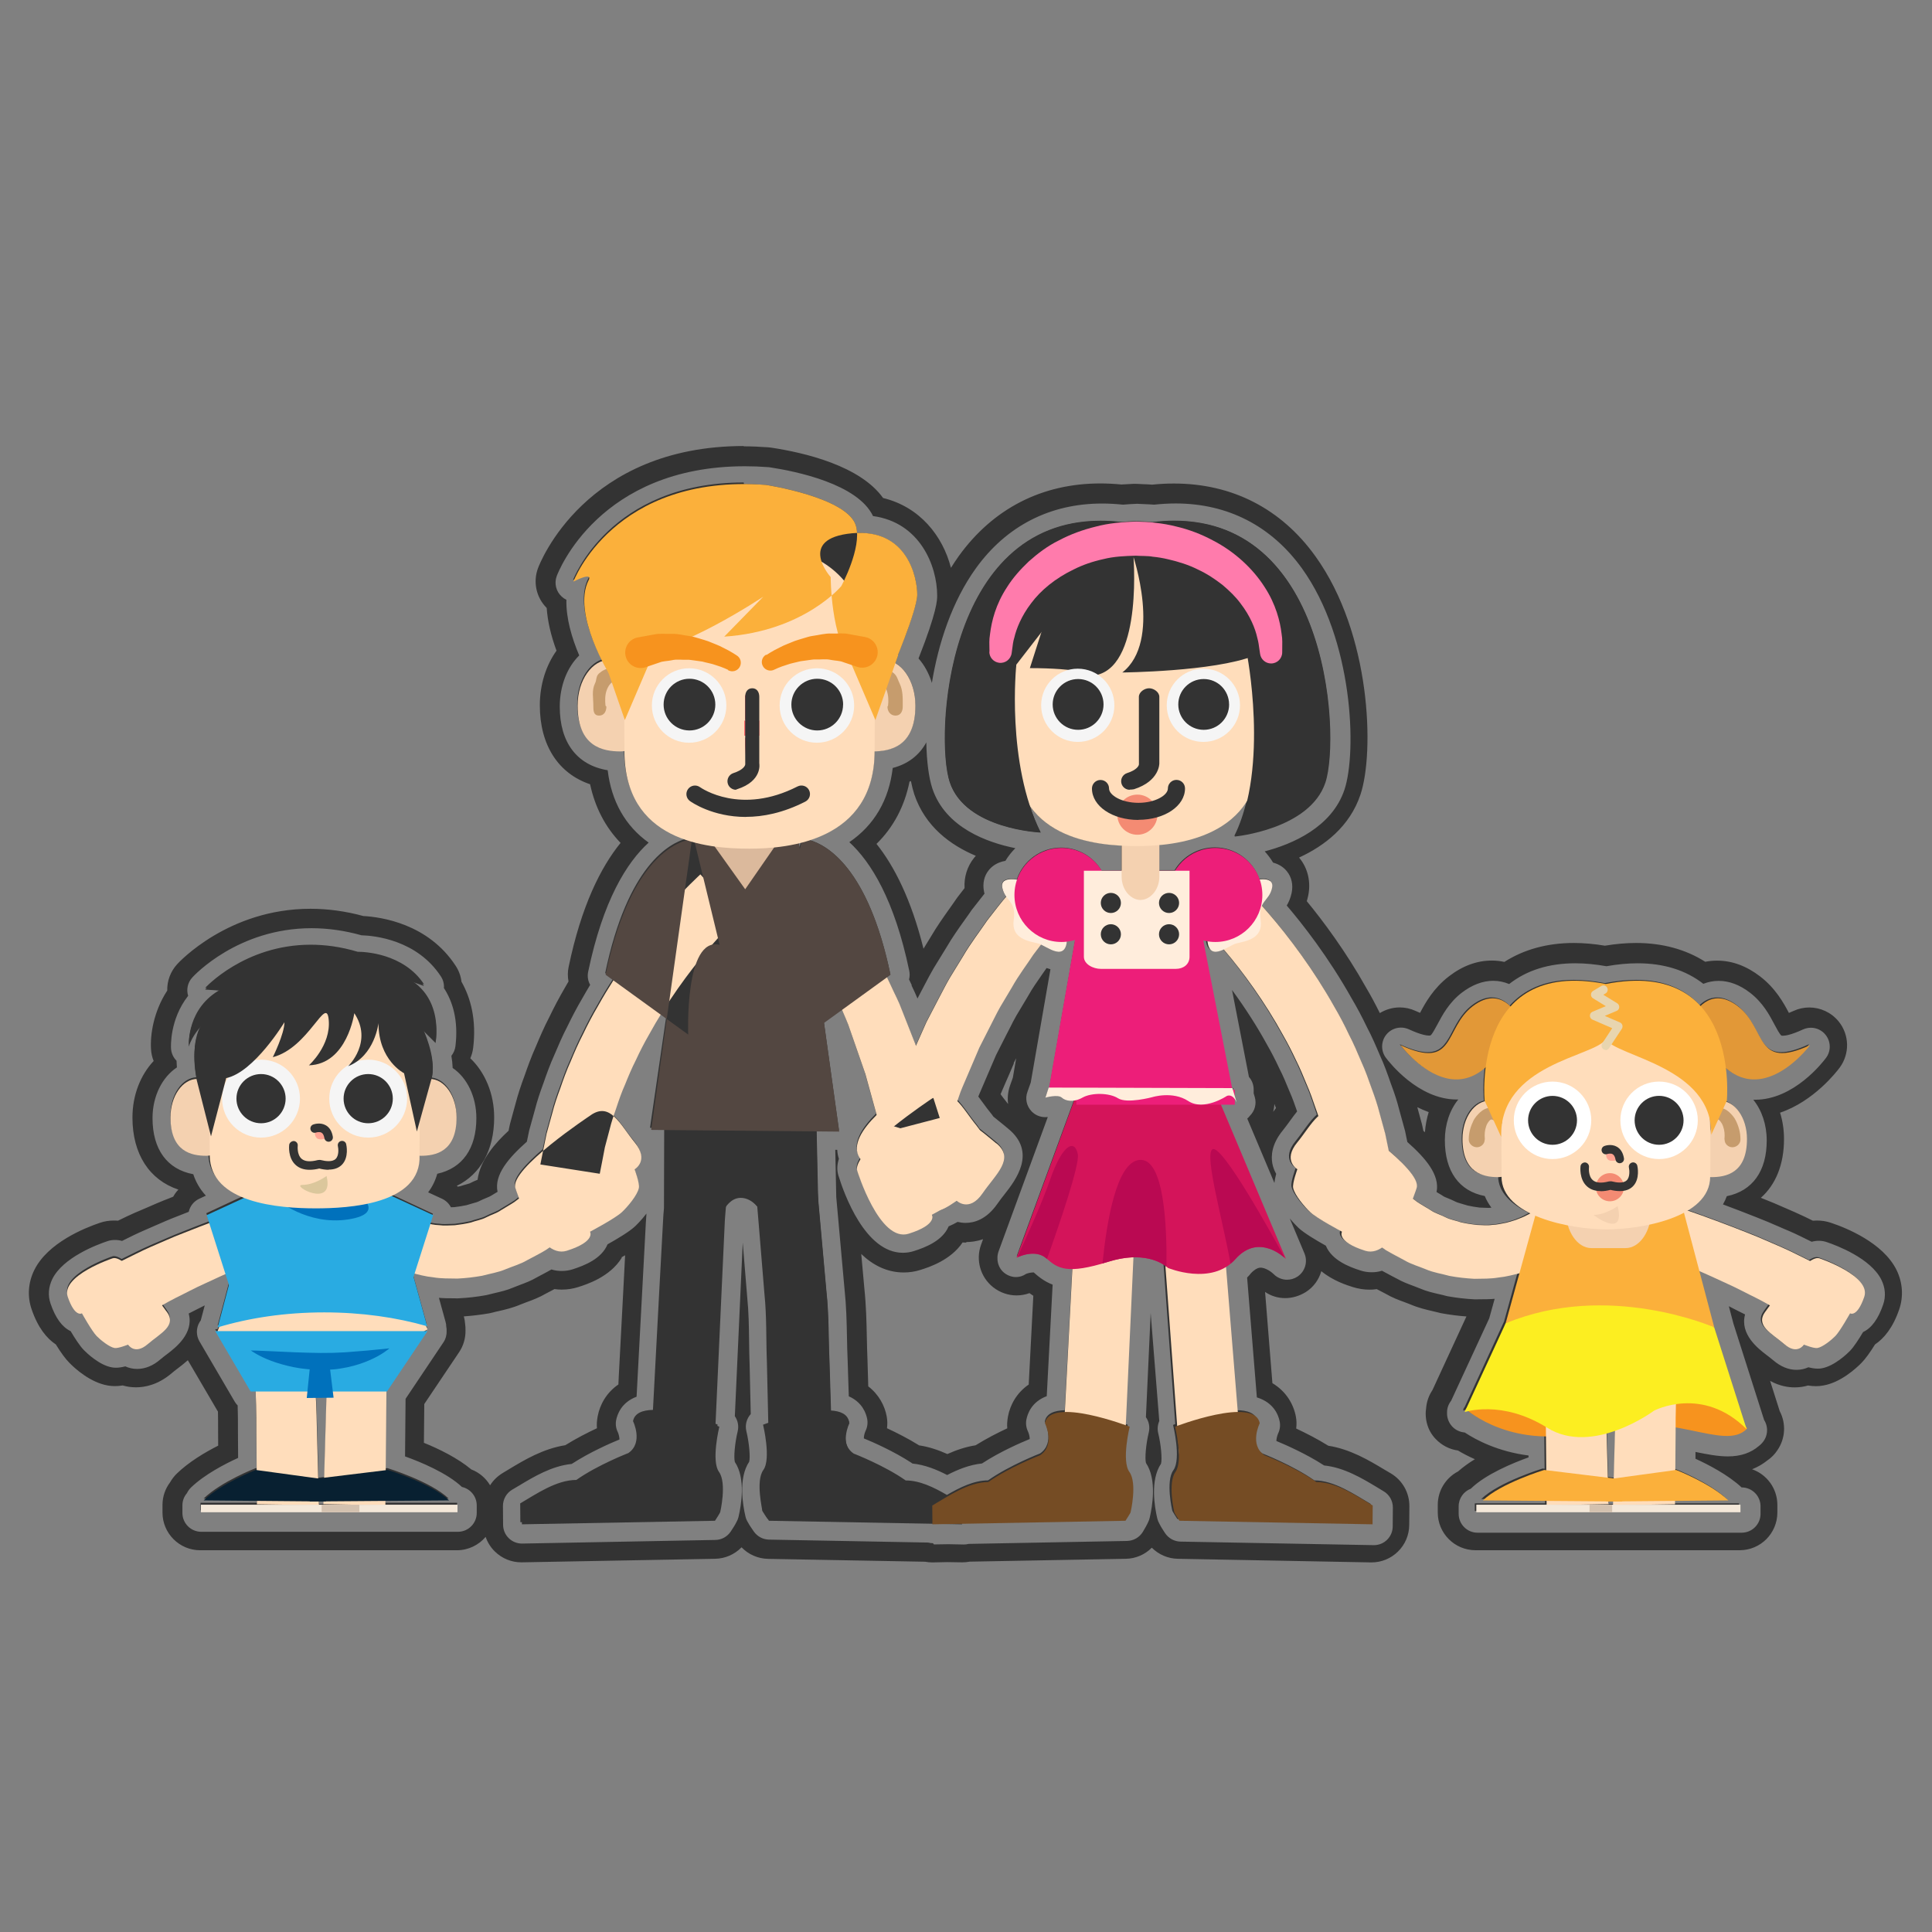 <svg xmlns="http://www.w3.org/2000/svg" xmlns:xlink="http://www.w3.org/1999/xlink" width="256" height="256" viewBox="0 0 256 256"><rect x="0" y="0" width="256" height="256" fill="#808080" stroke="none"/><path d="M123.62 204.48c-.22 0-.438-.028-.647-.084l-21.08-.39c-.8-.015-1.547-.413-2.005-1.07-.3-.433-.58-.834-.792-1.23-.144-.228-.252-.48-.316-.755-.345-1.47-.978-5.08.49-7.26.17-.6-.003-2.53-.372-4.05-.202-.83.038-1.67.58-2.27l-.15-6.53c-.04-.99-.054-2.06-.068-3.14-.024-1.9-.05-3.86-.244-5.74l-.6-7.31-1.046 23c.395.57.55 1.3.374 2.02-.37 1.52-.542 3.44-.372 4.05 1.47 2.17.834 5.79.488 7.27-.06.25-.154.49-.28.7-.197.4-.46.8-.744 1.23-.453.69-1.218 1.12-2.044 1.13l-25.63.48c-.65 0-1.276-.25-1.744-.71-.48-.46-.75-1.1-.755-1.77l-.02-2.49c-.006-.9.467-1.73 1.24-2.18.29-.17.59-.35.897-.53 1.948-1.17 4.327-2.61 6.973-2.87 2.376-1.55 5.2-2.78 6.328-3.24.02-.24-.12-.78-.22-.98-.24-.48-.32-1.04-.22-1.57.15-.78.7-2.37 2.71-3.12l1.23-23.1c.02-.38.05-.77.08-1.17-.69.91-1.4 1.59-1.54 1.72-.76.71-2.42 1.69-3.62 2.36-.78 1.9-3 2.79-4.62 3.31-.47.15-.95.22-1.44.22-.46 0-.92-.06-1.37-.2-.4.23-.81.45-1.23.67l-.73.39c-.74.44-1.53.73-2.22.99-.29.11-.59.22-.87.34-.83.36-1.7.56-2.48.74-.31.07-.63.15-.94.23-.07.02-.15.04-.22.05-1.16.21-2.36.35-3.58.41-.04.01-.15.01-.16.01l-.5-.01c-.64 0-1.3 0-1.98-.06l.88 3.19c.06.2.09.41.09.61.04.2.06.4.05.59.02.52-.12 1.05-.42 1.5l-5.02 7.49-.07 7.63c2.04.73 5.57 2.19 7.54 4.05 1.12.25 1.96 1.25 1.96 2.44v1c0 1.38-1.12 2.5-2.5 2.5h-34c-1.38 0-2.5-1.12-2.5-2.5v-1c0-.62.23-1.19.6-1.62.13-.27.31-.52.53-.74 1.8-1.74 4.54-3.15 6.25-3.93l-.02-3.36c.01-1.32-.01-2.55-.04-3.59-.14-.14-.27-.31-.38-.49l-4.68-8c-.45-.77-.46-1.73-.01-2.51l.18-.27.53-1.99c-.44.22-.87.44-1.29.65l-.84.43c.73 2.64-1.79 4.56-2.84 5.36-.3.23-.61.46-.9.71-.98.85-2.02 1.27-3.09 1.27-.58 0-1.11-.13-1.57-.34-.42.11-.85.18-1.23.18-.2 0-.38-.02-.55-.05-1.66-.28-3.38-1.95-3.71-2.29-.53-.54-1.23-1.62-1.75-2.51-1.12-.52-2.01-1.74-2.66-3.64-.37-1.08-.28-2.22.24-3.28 1.42-2.85 5.92-4.54 7.27-4.99.29-.11.65-.17 1.02-.17.31 0 .63.04.94.13l.28-.14c.8-.4 1.71-.85 2.66-1.26.49-.21.96-.42 1.44-.63.94-.41 1.91-.84 2.91-1.22.51-.2 1.03-.41 1.55-.61.16-.74.66-1.39 1.39-1.73l.88-.41c-.86-.93-1.37-1.92-1.67-2.84-3.46-.65-5.4-3.28-5.4-7.44 0-2.92 1.3-5.44 3.23-6.71-.02-.28-.04-.58-.05-.89-.42-.42-.69-.99-.73-1.62-.01-.2-.2-3.83 2.27-6.98-.26-.84-.06-1.76.54-2.42.24-.27 6.05-6.54 15.82-6.54 2.17 0 4.4.32 6.61.94 1.71.05 7.34.59 10.52 5.45.31.47.44 1.01.4 1.54 1.11 1.7 1.95 4.19 1.53 7.69-.06.48-.25.93-.54 1.29.09.52.15 1.06.17 1.61 1.89 1.28 3.14 3.78 3.14 6.64 0 4.05-1.86 6.65-5.18 7.38-.25.89-.65 1.72-1.21 2.46l1.84.85c.52.24.93.65 1.18 1.13.16-.01.32-.01.47-.02.57-.07 1.09-.15 1.6-.26.28-.09.56-.17.84-.25.32-.09.6-.16.77-.25.33-.17.65-.31.97-.44.3-.12.56-.23.71-.33l.11-.07c.24-.15.48-.29.71-.43-.48-2.26 1.48-4.51 3.88-6.64l.3-1.45c.01-.05.02-.1.04-.15l.77-2.78c.24-.95.6-2.06 1.11-3.44.39-1.12.84-2.39 1.43-3.69.49-1.16 1.05-2.48 1.73-3.78.59-1.23 1.27-2.52 2-3.76.32-.56.65-1.14 1.01-1.73-.29-.51-.39-1.12-.27-1.72 1.98-9.49 5.12-14.5 8.02-17.13-3.09-2.21-4.93-5.45-5.43-9.59-4.06-.67-6.35-3.66-6.35-8.43 0-2.75.98-5.21 2.58-6.78-.98-2.31-1.76-4.94-1.7-7.38-.22-.1-.43-.24-.61-.41-.76-.68-1.03-1.77-.67-2.73.22-.59 5.63-14.55 24.95-14.55 1.01 0 2.05.04 3.09.12.07.01.13.01.19.02 3.54.54 11.65 2.21 13.68 6.46 6.2.84 8.5 6.58 8.5 10.54 0 .57 0 2.06-2.47 8.33.78.88 1.39 2 1.77 3.24.85-5.21 2.66-10.79 5.83-15.19 4.05-5.62 9.83-8.58 16.72-8.58.9 0 1.83.05 2.77.15.59-.05 1.17-.09 1.75-.11h.26c.33.02.6.03.86.04.42.02.8.03 1.25.07.97-.1 1.93-.16 2.86-.16 6.89 0 12.67 2.97 16.72 8.58 6.82 9.47 7.31 24.35 5.65 29.34-1.67 5-6.94 7.23-10.57 8.18.42.46.79.95 1.11 1.49.91.24 1.48.72 1.82 1.14.64.78.86 1.8.64 2.87-.15.7-.39 1.24-.65 1.68 2.03 2.37 5.52 6.8 8.61 12.32.7 1.18 1.39 2.48 2.02 3.8.65 1.22 1.21 2.53 1.73 3.76.55 1.19.99 2.42 1.42 3.67.5 1.32.86 2.44 1.11 3.45l.75 2.73c.02.05.03.1.04.15l.3 1.45c2.38 2.11 4.34 4.35 3.87 6.63.24.14.48.28.72.43l.1.07c.15.11.41.22.72.34.32.13.64.27.96.43.19.1.46.18.78.27.28.08.56.16.84.25.5.11 1.02.2 1.59.27.17.01.35.01.53.02.2.01.39.02.59.02.12 0 .24 0 .36-.02l.08-.01c-.39-.52-.67-1.03-.88-1.54-3.39-.65-5.29-3.26-5.29-7.4 0-2.12.66-4.02 1.78-5.39h-.2c-5.13 0-8.97-4.97-9.4-5.54-.68-.92-.65-2.18.07-3.07.49-.6 1.21-.92 1.94-.92.36 0 .71.08 1.05.23 1.56.72 2.34.83 2.66.83.14 0 .19-.02.19-.02.21-.11.65-.95.92-1.45.65-1.22 1.53-2.9 3.23-4.21 1.36-1.04 2.77-1.58 4.17-1.58.73 0 1.44.15 2.11.43 2.33-1.83 5.27-2.75 8.76-2.75 1.3 0 2.68.13 4.13.39 1.45-.26 2.83-.39 4.13-.39 3.47 0 6.39.91 8.71 2.72.65-.26 1.33-.39 2.03-.39 1.41 0 2.81.53 4.17 1.58 1.71 1.32 2.59 2.99 3.23 4.21.27.5.71 1.34.92 1.46 0 0 .05.02.19.02.33 0 1.1-.11 2.66-.83.34-.15.69-.23 1.05-.23.74 0 1.46.33 1.94.93.72.89.75 2.15.07 3.06-.42.57-4.26 5.55-9.4 5.55h-.24c1.12 1.38 1.78 3.29 1.78 5.4 0 4.08-1.9 6.69-5.29 7.38-.13.36-.3.73-.51 1.09 1.52.56 3.06 1.16 4.5 1.73.96.37 1.94.79 2.88 1.2.48.21.95.42 1.42.61.99.43 1.9.89 2.71 1.29.09.04.17.08.25.12.32-.09.63-.13.95-.13.37 0 .72.06 1.06.18 1.3.44 5.8 2.13 7.22 4.98.53 1.07.61 2.21.24 3.29-.65 1.9-1.54 3.12-2.66 3.64-.53.89-1.22 1.97-1.75 2.51-.33.34-2.06 2.01-3.74 2.3-.14.03-.33.04-.53.04-.39 0-.81-.07-1.23-.18-.46.21-.99.34-1.57.34-1.07 0-2.11-.43-3.09-1.27-.3-.25-.61-.49-.9-.71-1.05-.8-3.55-2.71-2.83-5.36l-.88-.44c-.42-.22-.84-.43-1.27-.65l.61 2.31 4.07 12.78.01.01c.6.97.47 2.22-.31 3.05-.11.13-.24.25-.39.36-1.07.93-2.43 1.39-4.13 1.39-1.31 0-2.7-.27-4.28-.59v.9c1.66.76 4.31 2.12 6.11 3.8h.01c1.38 0 2.5 1.12 2.5 2.5v1c0 1.38-1.12 2.5-2.5 2.5h-35c-1.38 0-2.5-1.12-2.5-2.5v-1c0-1.06.67-1.97 1.61-2.33l.03-.03c1.96-1.9 5.56-3.38 7.62-4.12v-.25c-4.03-.51-6.94-2.05-8.46-3.05-.64-.05-1.26-.34-1.7-.84-.41-.47-.63-1.05-.64-1.65-.03-.52.1-1.06.41-1.53l.14-.2 5.04-10.9.72-2.59c-.67.06-1.33.06-1.98.06l-.53.01h-.13c-1.22-.06-2.42-.2-3.58-.41-.08-.02-.15-.03-.22-.05-.31-.09-.63-.16-.94-.23-.78-.18-1.66-.38-2.51-.75-.26-.11-.56-.22-.85-.33-.7-.26-1.48-.55-2.23-.98l-.71-.37c-.43-.22-.85-.45-1.25-.67-.45.14-.9.2-1.37.2-.48 0-.97-.07-1.44-.22-1.62-.51-3.85-1.41-4.63-3.3-1.2-.67-2.86-1.65-3.62-2.36-.11-.11-.6-.58-1.16-1.25l1.95 4.64c.46 1.11.08 2.39-.92 3.06-.42.28-.91.42-1.39.42-.65 0-1.3-.26-1.78-.75l-.15-.13-.13-.11c-.07-.06-.13-.1-.19-.14-.1-.06-.16-.1-.23-.14-.08-.04-.15-.08-.22-.11l-.03-.02c-.21-.1-.42-.16-.61-.19l-.17-.01c-.11.01-.15.02-.19.02-.08.02-.12.04-.17.05l-.09.04-.24.13c-.02.02-.26.2-.32.24-.09.08-.17.15-.26.25l-.06.08c-.1.12-.24.31-.45.5l1.29 15.88c2.28.7 2.87 2.39 3.03 3.22.1.54.02 1.09-.22 1.58-.13.29-.23.75-.22.98 1.13.47 3.95 1.69 6.32 3.24 2.65.27 5.03 1.7 6.98 2.87.31.19.6.37.89.54.78.45 1.25 1.28 1.24 2.18l-.02 2.49c0 .67-.27 1.31-.75 1.77-.46.46-1.09.71-1.74.71l-25.63-.47c-.83-.02-1.59-.44-2.05-1.13-.29-.44-.55-.85-.75-1.25-.12-.2-.21-.43-.27-.67-.35-1.47-.98-5.09.49-7.27.17-.61 0-2.53-.37-4.05-.14-.56-.07-1.12.14-1.61L152.47 174l-.63 13.785c.4.57.55 1.3.378 2.02-.37 1.52-.54 3.448-.37 4.05 1.47 2.17.84 5.8.49 7.27-.046.2-.11.39-.2.56-.18.41-.43.82-.69 1.27-.447.75-1.24 1.21-2.11 1.23l-21 .39c-.2.05-.4.08-.61.08l-2.04-.04-1.94.03zm-2.728-10.555c1.654.168 3.21.796 4.612 1.524 1.402-.73 2.958-1.36 4.612-1.53 2.377-1.56 5.2-2.78 6.328-3.24.016-.21-.088-.69-.235-1.01-.23-.48-.31-1.04-.21-1.55.15-.79.69-2.37 2.7-3.12l.78-14.78c-1.06-.4-1.84-1.02-2.51-1.62-.01 0-.23.01-.28.02l-.21.03-.26.06-.26.09c-.41.28-.87.42-1.33.42-.53 0-1.06-.18-1.51-.52-.89-.66-1.17-1.88-.79-2.92l6.51-17.77c-.12.01-.23.02-.34.02-.68 0-1.33-.27-1.81-.77-.66-.69-.88-1.68-.55-2.58l.44-1.24 2.61-15.01c-.18-.05-.35-.1-.51-.16l-.67.96c-.61.88-1.25 1.78-1.8 2.78l-1.55 2.59c-.28.48-.55 1.02-.82 1.56-.17.34-.35.69-.53 1.03l-1.33 2.62-2.23 5.2-.12.29c.22.29.44.6.66.89.31.43.64.87.98 1.29.13.15.24.3.35.47 1.17.93 1.95 1.59 1.95 1.59 3.88 3.15.97 6.88-.43 8.67-.33.42-.67.85-.98 1.3-1.45 2.09-3.09 2.53-4.21 2.53-.37 0-.73-.05-1.06-.13-.39.22-.8.43-1.19.59-.79 1.88-3 2.77-4.62 3.28-.47.15-.96.22-1.45.22-4.99 0-7.78-7.8-8.52-10.19-.23-.7-.21-1.46.05-2.26-.12-.37-.2-.76-.22-1.19h-.26l.13 6.26 1.1 12.25c.23 2.13.28 4.26.32 6.32.02 1.05.04 2.09.09 3.1l.15 4.73c1.8.79 2.3 2.27 2.44 3.01.1.53.02 1.09-.22 1.58-.14.29-.24.75-.22.99 1.13.46 3.95 1.69 6.32 3.24zm47.97-37.142c.034-.33.105-.738.238-1.244-.233-.41-.416-.87-.51-1.38-.183-1-.093-2.56 1.37-4.35.346-.43.667-.87.98-1.3.302-.42.61-.84.934-1.24-.315-.93-.61-1.75-.977-2.58-.48-1.18-.894-2.17-1.387-3.13-.53-1.14-1.067-2.18-1.64-3.17-1.3-2.38-2.9-4.87-4.62-7.21l2.24 11.52c.39.44.628 1.02.628 1.66v.52l.144.48c.27.91-.005 1.86-.646 2.49-.103.14-.22.26-.348.37l3.594 8.52zm-48.08-26.21c.268.56.542 1.13.79 1.732l.504-.968c.19-.354.36-.68.53-1.007.362-.69.722-1.38 1.115-2.045l1.72-2.8c.75-1.29 1.6-2.484 2.35-3.537.34-.47.66-.918.95-1.35.04-.05.07-.098.11-.145l.7-.89c.32-.407.62-.79.9-1.15l-.06-.257c-.22-1.074 0-2.094.64-2.872.39-.476 1.06-1.026 2.19-1.217.37-.617.82-1.18 1.32-1.68-3.66-.732-9.26-2.694-11-7.91-.46-1.385-.75-3.53-.8-6.108-.93 1.71-2.44 2.87-4.45 3.39-.5 4.25-2.45 7.58-5.75 9.83 2.87 2.64 5.98 7.64 7.94 17.05.08.38.07.78-.03 1.14.13.27.25.53.37.78zm-22.198-66.43c.932 0 1.9.035 2.905.11 0 0 10.87 1.643 11.93 5.436.08.29.12.61.13.94.13-.01.25-.01.38-.01 6.46 0 7.6 6.13 7.6 8.14 0 1.44-1.57 5.57-2.56 8.04l.03.01-.37 1.04c1.56.9 2.66 3.08 2.66 5.62 0 5.24-3.08 6.01-5.41 6.06-.03 7.14-4.19 10.35-8.61 11.78 2.24.63 7.75 3.61 10.71 17.81l-.48.35.52 1.09c.48 1.07 1.04 2.12 1.43 3.2l1.24 3.15.65 1.65.08-.2 1.31-2.95 1.54-2.96c.53-.99 1.02-1.99 1.58-2.94l1.69-2.77c1.05-1.82 2.29-3.39 3.23-4.79 1.02-1.3 1.82-2.37 2.54-3.18-.22-.31-.42-.67-.52-1.18-.19-.92.51-1.14 1.23-1.14.24 0 .49.03.71.06.84-2.44 3.16-4.2 5.88-4.2 2.26 0 4.24 1.21 5.33 3.02h2.64v-3.32c-4.05-.21-9.27-1.21-12.13-5.21.39 1.19.86 2.36 1.41 3.47 0 0-9.94-.39-12.02-6.64-1.96-5.87-.62-34.63 19.99-34.63.87 0 1.79.05 2.74.16.62-.05 1.25-.09 1.88-.12.91.06 1.46.04 2.27.13.99-.12 1.94-.18 2.86-.18 20.61 0 21.95 28.75 19.99 34.62-2.08 6.24-12.02 7.16-12.02 7.16.73-1.47 1.27-3.08 1.66-4.76-2.62 4.24-7.72 5.53-11.65 5.89v3.4h2.08c1.09-1.81 3.07-3.02 5.34-3.02 2.71 0 5.01 1.74 5.87 4.16.13-.02.27-.02.41-.02.73 0 1.42.22 1.23 1.14-.25 1.18-.98 1.54-1.35 2.37l.84.96c2.72 3.13 6.03 7.55 8.74 12.39.7 1.19 1.35 2.42 1.94 3.66.63 1.22 1.17 2.46 1.67 3.66.54 1.19.96 2.39 1.36 3.53.42 1.13.78 2.21 1.04 3.23l.76 2.78.44 2.18.02.09c2.19 1.87 4.03 3.83 3.67 4.92 0 0-.17.57-.49 1.41l.57.44c.56.37 1.17.7 1.78 1.09.61.43 1.3.6 1.96.95.66.35 1.38.44 2.07.69.7.16 1.41.27 2.11.35.44 0 .87.04 1.3.04.24 0 .49-.01.73-.05.67-.02 1.27-.18 1.88-.29.59-.17 1.12-.31 1.61-.53.6-.22 1.02-.47 1.45-.71-2.26-1.1-4.08-2.69-4.08-4.9v-.01c0 .03-.1.07-.26.07-1.97 0-4.57-.53-4.57-5.06 0-2.52 1.28-4.59 2.97-4.99l-.04-.09s-.19-1.94.14-4.45c-1.31 1.17-2.63 1.61-3.89 1.61-4.03 0-7.39-4.53-7.39-4.53 1.61.74 2.8 1.05 3.7 1.05 3.2 0 2.87-3.9 5.85-6.2 1-.77 1.89-1.06 2.64-1.06 1.04 0 1.84.54 2.38 1.09 1.79-1.99 4.46-3.41 8.48-3.41 1.25 0 2.62.14 4.13.43 1.51-.29 2.89-.43 4.13-.43 3.98 0 6.64 1.39 8.43 3.35.54-.53 1.31-1.02 2.31-1.02.76 0 1.64.28 2.65 1.05 2.98 2.29 2.65 6.2 5.85 6.2.9 0 2.08-.31 3.7-1.06 0 0-3.37 4.54-7.4 4.54-1.22 0-2.5-.41-3.76-1.49.3 2.45.12 4.32.12 4.32l-.07.14c1.56.53 2.73 2.52 2.73 4.92 0 4.53-2.78 5.06-4.74 5.06-.06 0-.1-.02-.15-.02-.02 1.96-1.23 3.4-2.98 4.45l.12.04c2.19.76 5.1 1.83 8 2.98 1.45.55 2.9 1.23 4.25 1.8 1.36.58 2.63 1.26 3.72 1.78.05.02.1.05.15.08.38-.24.72-.39 1-.39.08 0 .16.01.23.03 0 0 6.89 2.3 5.93 5.1-.66 1.94-1.31 2.24-1.64 2.24-.15 0-.23-.06-.23-.06s-1.33 2.38-1.96 3.02c-.5.51-1.67 1.47-2.38 1.59-.03 0-.07.01-.11.01-.53 0-1.68-.46-1.68-.46s-.38.62-1.13.62c-.39 0-.88-.17-1.46-.67-1.72-1.48-3.91-2.45-2.52-4.34 0 0 .23-.33.6-.83-.56-.32-1.15-.65-1.8-.98-1.24-.61-2.51-1.31-3.87-1.91-1.24-.59-2.49-1.15-3.68-1.68l1.97 7.48 4.18 13.13.17.27c-.02.02-.05.03-.07.05l.01.03c-.01-.01-.02-.01-.02-.02-.68.67-1.56.91-2.63.91-1.77 0-4.04-.65-6.77-1.13 0 .19-.01.38 0 .56l-.04 5.09.1-.01s4.57 1.77 6.91 4.03l-7.06.06-.01.44-4.23.06h12.9v1h-35v-1h9.31l-.01-.51-8.44-.07c2.34-2.26 8.12-4.03 8.12-4.03l.27.03-.04-4.49c-5.7-.07-9.37-2.6-10.3-3.34-.31.07-.48.13-.48.13l.11-.23-.11.08.24-.36 5.18-11.24h.01l1.83-6.64c-.87.23-1.79.47-2.78.56-1.03.19-2.1.16-3.2.17-1.08-.06-2.19-.18-3.27-.37-1.04-.28-2.16-.45-3.12-.86-.96-.4-2-.69-2.84-1.19-.86-.47-1.72-.9-2.48-1.36l-.52-.35c-.49.33-1.01.53-1.55.53-.23 0-.45-.03-.69-.1-3.88-1.23-3.06-2.52-3.06-2.52s-3.32-1.75-4.22-2.6c-.71-.67-2.06-2.25-2.25-3.21-.13-.62.56-2.47.56-2.47s-1.99-1.15-.02-3.56c1.03-1.27 1.88-2.7 2.82-3.51-.12-.36-.24-.73-.37-1.1-.33-1-.69-2.05-1.17-3.11-.44-1.07-.89-2.16-1.44-3.25-.51-1.1-1.08-2.2-1.7-3.27-2.38-4.35-5.35-8.4-7.77-11.23-.04-.04-.07-.07-.1-.11-.38.17-.76.31-1.1.31-.53 0-.94-.34-1.06-1.37-.2-.03-.39-.03-.57-.08l3.83 19.69h.35v.89l.24.83c-.08-.18-.16-.32-.24-.44v.71h-1.85l8.61 20.44s-.05-.06-.14-.14c-.01-.01-.03-.02-.04-.03-.05-.04-.1-.09-.16-.13l-.02-.03c-.07-.05-.14-.11-.22-.17-.01-.01-.02-.02-.04-.03-.08-.06-.18-.12-.27-.19l-.04-.02c-.1-.07-.21-.13-.32-.2-.02-.01-.03-.02-.04-.02-.13-.07-.26-.14-.4-.21h-.01c-.43-.2-.92-.36-1.45-.41l-.11-.01c-.1 0-.19-.01-.29-.01h-.12l-.16.02c-.13.01-.26.03-.38.05l-.19.04c-.13.03-.25.07-.38.12-.07.02-.13.05-.2.08-.13.05-.25.12-.38.19-.07.04-.13.07-.2.11-.13.08-.27.18-.4.29-.06.04-.12.07-.17.12-.19.16-.39.33-.58.55-.21.23-.42.58-.65.58-.19 0-.39.33-.6.46l1.56 19.25h.07c1.48 0 2.62.39 2.83 1.5 0 0-1.41 2.85.62 4.23 0 0 4.05 1.57 6.89 3.57h-.02c2.66 0 5.31 1.85 7.47 3.11l-.02 2.49-25.58-.48s-.74-1.13-.67-1.13h-.01s-.91-3.87.15-5.34c1.07-1.47-.04-6-.04-6l.29-.11-1.56-21.2c-.14-.1-.33-.23-.56-.35l-.14-.08c-.03-.02-.08-.04-.11-.06-.08-.04-.17-.08-.26-.12l-.1-.04c-.11-.04-.23-.09-.35-.13-.03-.01-.05-.02-.08-.02-.15-.05-.3-.09-.46-.13l-.03-.01c-.53-.13-1.16-.21-1.88-.21h-.16l-.09.01-.24 5.24-.77 17.01c.31.11.5.18.5.18s-1.11 4.52-.05 6c1.07 1.47.16 5.34.16 5.34h-.01c.07 0-.6 1.12-.6 1.12l-21.56.4v.07l-2-.04-2 .04v-.07l-21.68-.4s-.78-1.13-.71-1.13-.91-3.87.16-5.34c1.06-1.47-.04-6-.04-6l.69-.25v-.1l-.18-7.92c-.12-2.91-.01-6.03-.33-9.1-.25-3.08-.51-6.15-.74-9.04l-.21-2.51c-.35-.46-1.2-1.42-2.43-1.42-.98 0-1.63.72-1.93 1.14-.09.94-.17 1.9-.2 2.89-.13 2.9-.27 6-.42 9.1l-.78 17.01c.32.11.51.18.51.18s-1.11 4.52-.04 6c1.07 1.47.16 5.34.16 5.34h-.01c.07 0-.67 1.12-.67 1.12l-25.58.48-.02-2.49c2.15-1.26 4.8-3.11 7.46-3.11h-.02c2.84-2 6.89-3.56 6.89-3.56 2.03-1.39.62-4.23.62-4.23.2-1.06 1.25-1.46 2.64-1.49l.84-15.82.5-9.24c.02-.57.07-1.12.12-1.67l.03-10.63-1.88-.02 2.13-14.6-.8-.58c-.55.89-1.09 1.79-1.59 2.72-.62 1.07-1.19 2.17-1.7 3.27-.56 1.08-1.01 2.18-1.45 3.25-.47 1.05-.83 2.1-1.16 3.1-.13.37-.26.73-.37 1.09.95.81 1.79 2.24 2.83 3.51 1.97 2.41-.02 3.55-.02 3.55s.69 1.85.56 2.47c-.19.96-1.54 2.53-2.25 3.2-.9.85-4.22 2.59-4.22 2.59s.81 1.29-3.07 2.51c-.23.07-.46.1-.68.1-.54 0-1.06-.2-1.55-.54l-.52.35c-.76.46-1.62.89-2.48 1.35-.83.5-1.87.79-2.83 1.19-.96.41-2.07.58-3.11.86-1.07.19-2.18.32-3.26.37-1.09-.01-2.17.02-3.2-.17-.89-.08-1.72-.29-2.52-.5l-.13.4 1.81 6.55-.15-.04.2.47-.41.22h.41l-5.37 8h-.09l-.09 10.43.28-.03s5.78 1.77 8.12 4.04l-8.43.06v.5h9.55v1h-34v-1h11.7l-4.23-.06v-.44l-7.06-.06c2.34-2.27 6.92-4.04 6.92-4.04l.1.01-.04-5.09c.01-1.85-.03-3.71-.1-5.33h-.66l-4.69-8h.31l.21-.55c-.06.02-.13.03-.19.05l1.49-5.63-.46-1.44c-.9.4-1.82.82-2.74 1.25-1.36.61-2.64 1.31-3.88 1.91-.64.33-1.23.66-1.79.98.37.51.6.84.6.84 1.39 1.89-.79 2.86-2.51 4.34-.58.5-1.07.67-1.46.67-.75 0-1.12-.62-1.12-.62s-1.15.45-1.68.45c-.04 0-.08 0-.11-.01-.7-.12-1.87-1.07-2.37-1.58-.63-.64-1.96-3.02-1.96-3.02s-.08.06-.23.06c-.33 0-.98-.3-1.65-2.24-.96-2.8 5.93-5.11 5.93-5.11.07-.02.14-.03.22-.03.28 0 .63.15 1 .39l.15-.08c1.09-.52 2.36-1.2 3.72-1.78 1.36-.57 2.8-1.24 4.25-1.79 1.17-.47 2.34-.93 3.46-1.35l-.36-1.07 4.91-2.29c-2.58-1.01-4.64-2.72-4.64-5.64v.01c0 .03-.19.06-.35.06-1.97 0-4.68-.53-4.68-5.09 0-2.76 1.54-4.99 3.47-5.07-.19-.93-.8-4.65.68-7.06 0 0-1.24 1.23-1.7 2.78 0 0-.31-4.94 4.32-7.41l-2.16-.15s5.2-5.72 13.98-5.72c1.91 0 4 .27 6.24.94h.07c.67 0 5.98.14 8.72 4.32l-2.16-.77s4.47 1.85 3.7 8.33l-1.7-1.69s1.7 3.55 1.23 6.17l-.09.3c1.84.21 3.29 2.37 3.29 5.05 0 4.57-2.79 5.1-4.76 5.1-.06 0-.1-.02-.15-.03.08 2.67-1.5 4.32-3.7 5.35l5.5 2.57L57 162c.39.07.79.14 1.2.15.25.04.49.05.75.05.43 0 .86-.04 1.3-.04.7-.08 1.41-.2 2.11-.36.69-.26 1.41-.35 2.07-.7.66-.35 1.35-.52 1.96-.95.62-.39 1.23-.72 1.78-1.09l.57-.44c-.32-.84-.5-1.41-.5-1.41-.36-1.09 1.48-3.05 3.67-4.93l.02-.1c.12-.61.27-1.34.45-2.18.22-.83.48-1.76.76-2.78.26-1.03.62-2.1 1.04-3.23.4-1.14.82-2.33 1.36-3.52.51-1.21 1.04-2.45 1.67-3.66.59-1.24 1.24-2.47 1.94-3.66.66-1.18 1.36-2.34 2.08-3.45l-1.04-.76c2.98-14.3 8.54-17.22 10.76-17.82-4.37-1.44-8.26-4.66-8.26-11.82-.17.03-.34.06-.53.06-2.35 0-5.68-.63-5.68-6.07 0-2.86 1.39-5.25 3.25-5.9-1.34-2.65-3.36-7.58-1.81-10.68 0 0 .34-.52-.16-.52-.28 0-.82.16-1.83.67 0 0 4.8-12.93 22.61-12.93m7.39 48.36l.2-.83-.31.08.11.75m34.3 13.6c-.73 0-1.67-.62-2.34-.94-.32.41-.65.86-1.02 1.33-.82 1.28-1.91 2.67-2.85 4.35-.49.82-.99 1.67-1.51 2.53-.5.87-.93 1.81-1.41 2.71l-1.38 2.73c-.39.93-.78 1.84-1.16 2.73l-1.09 2.55c-.26.62-.46 1.22-.65 1.8.84.84 1.61 2.11 2.54 3.25.17.2.3.4.42.59 1.31 1.02 2.2 1.79 2.2 1.79 2.5 2.02-.07 4.08-1.84 6.64-.79 1.14-1.55 1.45-2.16 1.45-.76 0-1.26-.49-1.26-.49s-1.4 1.02-2.09 1.19c-.68.37-1.19.64-1.19.64s.81 1.28-3.07 2.51c-.23.07-.47.11-.69.11-3.53 0-6.12-8.43-6.12-8.43-.13-.41.04-.95.43-1.55l-.1-.15c-1.12-1.695.4-3.9 2.21-5.69-.22-.81-.49-1.775-.8-2.885l-.71-2.56c-.3-.89-.63-1.82-.97-2.79-.33-.97-.68-1.97-1.03-2.988-.29-.93-.71-1.8-1.09-2.7l-2.35 1.7 2.01 14.41-2.99-.02.19 8.9.27 3.02c.27 2.98.56 6.16.84 9.34.35 3.19.26 6.35.4 9.32l.2 6.61c1.28.07 2.24.48 2.43 1.48 0 0-1.42 2.84.62 4.23 0 0 4.05 1.56 6.89 3.56H120c1.89 0 3.77.93 5.47 1.92 1.705-.99 3.58-1.93 5.47-1.93h-.02c2.84-2 6.9-3.57 6.9-3.57 2.03-1.39.62-4.23.62-4.23.2-1.06 1.255-1.46 2.64-1.49l.84-15.82.16-3.12H142c-1.658 0-2.46-.61-3.37-1.41-.153-.14-.32-.24-.487-.33-.027-.016-.05-.03-.078-.04-.157-.077-.32-.13-.484-.17l-.12-.03c-.15-.03-.31-.05-.46-.055h-.15c-.14 0-.27.01-.4.02l-.19.03c-.1.01-.2.03-.29.05-.08.02-.16.03-.24.05-.08.02-.16.04-.23.07-.06.01-.12.03-.17.05l-.22.09-.13.06-.12.06-.14.07 7.63-20.8c-.15.02-.3.03-.44.03-.5 0-.92-.15-1.19-.398-.16-.14-.42-.19-.71-.19-.66 0-1.45.26-1.45.26l.43-1.18h.05l3.44-19.7c-.34.11-.7.06-1.08.1-.13 1-.54 1.32-1.07 1.32M42.2 195.8l.78-.095.3-10.59-1.4.01c.07 1.31.12 2.74.14 4.19l.18 6.495m171.67 0c.05-1.78.11-4.03.17-6.306-.36.13-.74.24-1.12.35l.17 5.85.79.1m-4.9 3.48h4.81l.01-.44-.62.01.01.35-4.21.08m-166.68 0h4.8l-4.21-.08.01-.35-.62-.004c.01.21.01.36.01.438M98.58 59.1c-21.04 0-27.05 15.522-27.29 16.183-.69 1.84-.23 3.9 1.15 5.274.12 1.74.55 3.63 1.3 5.66-1.39 1.95-2.21 4.49-2.21 7.24 0 5.3 2.47 9.05 6.66 10.46.66 3.07 2.02 5.68 4.04 7.77-2.63 3.24-5.2 8.35-6.88 16.42-.14.65-.14 1.31-.02 1.94-.16.27-.31.54-.46.8-.74 1.27-1.44 2.58-2.08 3.92-.7 1.34-1.26 2.65-1.78 3.89-.61 1.36-1.09 2.69-1.49 3.84-.53 1.42-.9 2.58-1.18 3.64-.27 1.01-.53 1.93-.75 2.74-.03.1-.05.21-.07.31l-.13.64c-1.71 1.58-3.77 3.85-4.11 6.5-.3.12-.66.27-1.06.48-.09.03-.24.07-.36.11-.24.07-.52.14-.84.25l-.35.07-.14-.11c3.14-1.53 4.95-4.73 4.95-9.07 0-3.16-1.22-5.98-3.16-7.83.19-.44.32-.91.38-1.4.44-3.69-.32-6.58-1.55-8.74-.09-.75-.35-1.48-.79-2.14-3.65-5.57-9.87-6.44-12.22-6.57-2.34-.64-4.69-.96-7-.96-10.87 0-17.41 7.06-17.68 7.36-.88.97-1.33 2.22-1.3 3.48-1.82 2.79-2.27 5.86-2.15 7.76.03.55.15 1.08.35 1.57-1.73 1.84-2.81 4.51-2.81 7.49 0 4.85 2.25 8.26 6.06 9.54l.01.03c-.26.28-.49.59-.67.92-.19.07-.38.15-.57.23-1.05.4-2.03.83-2.99 1.25-.47.2-.93.4-1.38.59-.02.01-.04.02-.06.02-.82.36-1.6.74-2.31 1.09-.18-.02-.37-.02-.56-.02-.63 0-1.25.1-1.84.3-2.04.69-6.91 2.65-8.69 6.25-.82 1.65-.95 3.5-.36 5.21.84 2.46 2.02 3.87 3.21 4.66.68 1.1 1.28 1.92 1.79 2.43.76.78 2.78 2.61 5.1 3.01.28.05.61.08.94.08.32 0 .66-.03 1.03-.09.54.16 1.13.25 1.77.25 1.15 0 2.91-.32 4.72-1.87.22-.19.49-.4.78-.62.42-.32.89-.68 1.36-1.1l3.93 6.71.06.09c.02.82.02 1.73.02 2.69v.06l.01 1.77c-1.76.89-3.89 2.16-5.48 3.7-.36.35-.66.75-.9 1.17-.63.83-1 1.87-1 2.99v1c0 2.76 2.24 5 5 5h34c1.53 0 2.9-.69 3.82-1.77.25.73.67 1.4 1.24 1.95.93.91 2.18 1.42 3.49 1.42h.09l25.58-.47c1.34-.02 2.59-.58 3.51-1.52.91.95 2.17 1.5 3.5 1.53l20.83.38c.31.06.62.09.94.09h.09l1.91-.04 1.91.03h.09c.32 0 .63-.03.94-.09l20.71-.38c1.31-.02 2.54-.56 3.44-1.47.91.91 2.14 1.45 3.45 1.47l25.58.48h.09c1.3 0 2.55-.51 3.48-1.42.96-.93 1.5-2.2 1.51-3.54l.02-2.49c.01-1.79-.93-3.45-2.48-4.36-.28-.16-.57-.34-.87-.51-1.93-1.16-4.45-2.68-7.39-3.14-1.46-.91-3.01-1.69-4.26-2.28.07-.52.06-1.06-.04-1.58-.31-1.64-1.28-3.34-3.11-4.43l-.97-12.09c.8.55 1.72.82 2.66.82.93 0 1.87-.27 2.73-.8 1.03-.65 1.74-1.65 2.06-2.77 1.54 1.27 3.39 1.86 4.19 2.11.71.22 1.45.34 2.19.34.32 0 .65-.02.97-.07l.48.25c.22.11.44.23.65.34.92.54 1.84.88 2.59 1.15.25.1.51.19.75.29 1.05.45 2.08.69 2.9.88.28.06.56.13.84.2.14.04.29.08.44.1 1.05.19 2.14.33 3.23.41l-4.5 9.75-.03.05c-.46.69-.72 1.46-.8 2.24-.24 1.5.16 3.05 1.23 4.17.82.87 1.87 1.405 2.97 1.55.62.37 1.37.77 2.25 1.156-.81.49-1.57 1.04-2.23 1.62-1.6.833-2.69 2.51-2.69 4.44v1c0 2.76 2.24 5 5 5h35c2.77 0 5-2.24 5-5v-1c0-2.19-1.4-4.047-3.35-4.727.73-.29 1.41-.68 2.02-1.17.55-.37 1-.84 1.35-1.38 1.04-1.52 1.16-3.51.29-5.16l-1.27-4c1.26.69 2.41.86 3.25.86.64 0 1.23-.09 1.77-.25.37.06.71.09 1.04.09.34 0 .67-.03.98-.09 2.29-.39 4.31-2.23 5.07-3 .505-.52 1.104-1.33 1.79-2.44 1.18-.79 2.37-2.2 3.21-4.66.58-1.71.45-3.56-.36-5.21-1.79-3.61-6.65-5.57-8.69-6.25-.59-.2-1.21-.3-1.84-.3-.19 0-.376.01-.56.02-.71-.35-1.486-.73-2.31-1.09l-.06-.03c-.45-.19-.91-.39-1.38-.6-.956-.42-1.945-.85-2.99-1.25l-.15-.06c1.97-1.74 3.07-4.42 3.07-7.79 0-1.22-.18-2.4-.52-3.49 4.47-1.51 7.49-5.42 7.89-5.96 1.36-1.836 1.31-4.36-.13-6.13-.98-1.2-2.42-1.85-3.89-1.85-.71 0-1.42.15-2.09.46-.23.1-.43.19-.61.26-.71-1.34-1.77-3.26-3.81-4.83-1.81-1.39-3.72-2.097-5.69-2.097-.54 0-1.07.05-1.59.15-2.57-1.64-5.68-2.49-9.16-2.49-1.31 0-2.69.12-4.13.36-1.44-.24-2.82-.36-4.13-.36-3.5 0-6.62.86-9.19 2.51-.55-.12-1.1-.18-1.67-.18-1.97 0-3.88.7-5.69 2.1-2.04 1.57-3.11 3.49-3.815 4.83-.173-.07-.373-.16-.6-.26-.67-.31-1.38-.46-2.09-.46-.93 0-1.84.26-2.64.75-.57-1.15-1.17-2.28-1.81-3.36-2.72-4.85-5.73-8.87-7.87-11.47.07-.23.14-.48.19-.74.37-1.79-.04-3.6-1.14-4.95l-.07-.09c3.33-1.53 6.72-4.09 8.14-8.36 1.85-5.55 1.43-21.29-5.99-31.58-4.533-6.3-11.02-9.62-18.74-9.62-.94 0-1.91.05-2.89.15-.424-.04-.794-.05-1.133-.06-.23-.01-.48-.02-.78-.04-.104-.01-.21-.01-.32-.01h-.2c-.526.02-1.06.05-1.616.09-.95-.09-1.89-.14-2.81-.14-7.73 0-14.21 3.33-18.75 9.62-.36.51-.71 1.03-1.04 1.56-1.09-4.25-4.15-8.08-8.99-9.25-3.05-4.27-10.36-6-14.86-6.68-.13-.02-.25-.03-.38-.04-1.11-.08-2.21-.13-3.28-.13zm21.91 44.484c.07-.03.14-.062.21-.094.13.66.28 1.24.44 1.74 1.44 4.3 4.81 6.76 8.16 8.17-.09.1-.16.19-.23.27-.9 1.12-1.35 2.54-1.26 4.01-.08.1-.16.21-.24.31l-.68.88c-.07.1-.14.19-.21.29-.28.42-.59.85-.91 1.3-.77 1.09-1.65 2.32-2.47 3.73l-.87 1.42-.06.1c-1.64-6.6-3.91-10.98-6.23-13.89 2.23-2.18 3.71-4.96 4.37-8.22zm13.82 37.29l.23-.444.11-.21-.44 2.57-.37 1.04c-.28.8-.37 1.64-.26 2.44l-.04-.03c-.08-.1-.16-.2-.24-.31-.23-.28-.47-.6-.72-.94l.66-1.53.45-1.03.66-1.54zm34.4 6.425c.08-.33.14-.68.15-1.02l.21.54-.15.21-.21.29zm19.89 2.51l-.14-.65c-.02-.1-.04-.2-.07-.29l-.59-2.16c.48.24.99.46 1.51.65-.26.84-.43 1.74-.5 2.67-.07-.07-.14-.13-.22-.2zm-60.58 14.77c.58 0 1.37-.08 2.24-.38l-.26.72c-.74 2.03-.1 4.3 1.59 5.64.91.72 2.01 1.09 3.11 1.09.58 0 1.16-.1 1.71-.3.16.11.33.23.51.35l-.36 6.94-.25 4.82c-1.59 1.09-2.45 2.68-2.74 4.19-.11.59-.15 1.11-.1 1.61-1.24.58-2.76 1.35-4.2 2.25-1.34.21-2.58.64-3.74 1.16-1.16-.52-2.4-.95-3.74-1.15-1.46-.91-3.01-1.69-4.26-2.27.07-.52.06-1.06-.04-1.58-.26-1.41-1.04-2.89-2.44-3.97l-.1-3.34v-.08c-.04-.97-.07-1.97-.09-3.03-.04-2.1-.09-4.26-.33-6.54l-.41-4.55c1.52 1.46 3.39 2.45 5.64 2.45.74 0 1.48-.11 2.2-.34 1.06-.33 4-1.26 5.59-3.64.17.02.34.02.51.02zm-45.66 2.02c.16-.09.32-.18.47-.27l-.24 4.66-.6 11.39-.05 1.07c-1.59 1.09-2.45 2.68-2.74 4.19-.11.59-.15 1.11-.1 1.61-1.24.58-2.76 1.35-4.2 2.25-2.94.46-5.46 1.98-7.39 3.14-.29.18-.58.36-.86.52-.7.42-1.29.98-1.71 1.65-.57-.95-1.44-1.7-2.49-2.1-1.79-1.5-4.26-2.71-6.28-3.53l.05-5.14 4.61-6.86c.58-.86.87-1.87.85-2.88.01-.29-.01-.59-.05-.88-.02-.33-.08-.66-.17-.99 1.14-.08 2.28-.22 3.38-.41.14-.03.29-.06.44-.1.27-.08.55-.14.83-.2.83-.19 1.85-.43 2.9-.88.24-.1.5-.19.75-.29.75-.27 1.67-.61 2.59-1.15l.67-.35.45-.24c.32.05.65.07.97.07.74 0 1.48-.11 2.19-.34 1.1-.35 4.19-1.33 5.75-3.87z" fill="#333"/><path fill="#F7931E" d="M194.305 186.78s6.3 5.638 16.59 2.714c10.287-2.925 17.588 3.006 20.61-.203l-4.087-6.57-16.265-2.33H198.41l-4.34 6.58"/><path fill="#fdb" d="M208.71 164.717l-.302.27c-.26.227-.582.476-.972.768-.802.563-1.946 1.34-3.46 1.994-.74.36-1.6.63-2.497.93-.92.23-1.89.5-2.93.6-1.04.18-2.11.15-3.2.17-1.09-.06-2.19-.18-3.27-.38-1.04-.29-2.16-.45-3.12-.87-.96-.4-2-.69-2.84-1.19-.86-.47-1.72-.9-2.49-1.36l-2.05-1.41c-1.3-.85-2.15-1.74-2.85-2.29-.68-.57-1.06-.9-1.06-.9l5.55-5.69.81.76c.54.45 1.23 1.26 2.19 1.95l1.53 1.17c.55.37 1.16.7 1.78 1.09.61.43 1.3.6 1.96.94.66.35 1.38.44 2.07.69.7.16 1.41.27 2.11.35.69.01 1.38.1 2.04 0 .66-.02 1.29-.18 1.89-.29.59-.18 1.16-.31 1.65-.53 1.02-.37 1.8-.86 2.31-1.17l.51-.35c.07-.04.21-.17.19-.16l4.38 4.86zm11.37-5.507s1.47.494 3.67 1.237c2.194.758 5.1 1.825 7.997 2.984 1.45.56 2.893 1.23 4.25 1.8 1.357.59 2.63 1.27 3.718 1.79 1.09.54 2.033 1.18 2.676 1.54.65.4 1.02.62 1.02.62l-4.67 6.44-.74-.5c-.5-.31-1.1-.8-2.03-1.33-.94-.51-1.99-1.16-3.22-1.78-1.24-.6-2.51-1.3-3.88-1.91-2.68-1.26-5.43-2.45-7.51-3.31l-3.46-1.4 2.2-6.15zm5.91 14.12l1.203 3.114-4.882 1.133-21.23-.497-1.72-.92.59-1.415 8.29-4.104 12.53-.07z"/><path fill="#FBB03B" d="M213.035 173.898c-4.936 0-9.578.665-13.638 1.836l5.237-19.012 17.65.75 4.863 18.41c-4.168-1.26-8.978-1.984-14.112-1.984z"/><path fill="#0071BC" d="M219.408 158.89s-4.104 3.538-9.557 2.688-.92-3.68-.92-3.68"/><path fill="#fdb" d="M222.33 179.965s-.056 1.227-.137 3.066c-.104 1.86-.176 4.3-.164 6.68l-.08 9.61-8.22.13.27-10.03c.03-2.52.16-4.99.3-6.81.11-1.83.19-3.06.19-3.06l7.83.44zm-9.743-.292l.56 19.63-8.214.153-.18-19.637z"/><path fill="#FBB03B" d="M204.614 194.777s-5.782 1.77-8.12 4.035l18.47.142-.462-2.97-9.888-1.207z"/><path fill="#F4E8D9" d="M195.62 199.38h18v1h-18z"/><path fill="#fdb" d="M177.773 147.806s10.763 7.114 9.937 9.613c0 0-2.944 9.54-6.82 8.31-3.88-1.23-3.067-2.52-3.067-2.52s-3.318-1.75-4.22-2.6c-.715-.67-2.065-2.25-2.253-3.21-.124-.62.56-2.47.56-2.47s-1.99-1.15-.015-3.55c1.974-2.41 3.24-5.45 5.878-3.6zm56.154 25.99s5.36-7.7 7.163-7.06c0 0 6.89 2.304 5.933 5.103-.958 2.79-1.878 2.18-1.878 2.18s-1.33 2.38-1.96 3.02c-.5.51-1.668 1.46-2.372 1.58-.456.08-1.787-.45-1.787-.45s-.864 1.42-2.584-.05c-1.72-1.48-3.906-2.45-2.515-4.34zm-70.73-57.892s.13.117.373.346c.245.236.604.584 1.062 1.03.87.876 2.07 2.126 3.415 3.698 2.717 3.125 6.03 7.55 8.742 12.39.7 1.192 1.35 2.42 1.93 3.66.63 1.21 1.16 2.45 1.67 3.66.54 1.188.96 2.384 1.36 3.52.42 1.13.78 2.207 1.04 3.234.28 1.016.54 1.95.76 2.775.18.842.32 1.575.45 2.182.24 1.21.38 1.9.38 1.9l-7.86 1.24-.32-1.64c-.1-.52-.22-1.16-.36-1.88l-.64-2.41c-.22-.89-.53-1.84-.89-2.82-.34-1-.7-2.05-1.17-3.11-.44-1.07-.89-2.17-1.44-3.26-.52-1.11-1.08-2.2-1.7-3.28-2.38-4.36-5.35-8.41-7.77-11.24-1.2-1.44-2.26-2.57-3-3.33-.37-.36-.65-.65-.84-.84l-.32-.3 5.09-5.56z"/><path fill="#FBB03B" d="M222.1 194.777s4.574 1.77 6.914 4.035l-16.205.142.46-2.97 8.83-1.207z"/><path fill="#F4E8D9" d="M210.62 199.38h20v1h-20z"/><path fill="#D3C1AF" d="M210.62 199.38h3v1h-3z"/><path fill="#fdb" d="M51.66 159.856c-.018-.02.128.118.195.156l.504.346c.51.317 1.28.803 2.31 1.174.49.22 1.07.354 1.65.526.6.11 1.23.268 1.9.285.66.1 1.35.018 2.04.007.7-.08 1.41-.193 2.11-.354.69-.256 1.41-.348 2.07-.697.66-.35 1.35-.52 1.96-.95.62-.39 1.23-.72 1.78-1.09l1.52-1.17c.96-.69 1.65-1.5 2.19-1.95l.82-.77 5.55 5.69-1.06.9c-.7.54-1.55 1.43-2.85 2.29l-2.05 1.4c-.76.46-1.62.89-2.48 1.35-.84.5-1.88.79-2.84 1.19-.95.41-2.07.58-3.11.86-1.07.19-2.18.32-3.26.37-1.1-.02-2.17.01-3.2-.17-1.04-.1-2.02-.37-2.93-.61-.9-.3-1.76-.57-2.5-.93-1.52-.66-2.66-1.44-3.46-2-.39-.29-.71-.54-.97-.77l-.3-.27 4.37-4.86zm-13.548 5.506s-1.385.562-3.46 1.4c-2.076.856-4.826 2.05-7.51 3.313-1.363.606-2.64 1.31-3.878 1.91-1.228.62-2.272 1.27-3.216 1.78-.93.527-1.526 1.022-2.03 1.334-.475.32-.75.5-.75.5l-4.675-6.44s.37-.22 1.017-.62c.642-.36 1.587-1.01 2.674-1.54 1.09-.52 2.362-1.2 3.717-1.79 1.36-.57 2.8-1.25 4.26-1.8 2.9-1.16 5.8-2.23 8-2.99l3.67-1.24 2.2 6.15z"/><path fill="#29ABE2" d="M54.288 170.782l3.114-9.77-7.362-3.397m-19.538 13.167l-3.114-9.77 7.364-3.397"/><path fill="#fdb" d="M30.008 173.33l-1.204 3.114 4.884 1.133 21.238-.497 1.72-.92-.587-1.415-8.29-4.104-12.54-.07z"/><path fill="#29ABE2" d="M42.96 173.898c4.94 0 9.583.665 13.64 1.836l-5.238-19.012-17.653.75-4.86 18.41c4.17-1.26 8.98-1.984 14.11-1.984z"/><path fill="#0071BC" d="M36.59 158.89s4.105 3.538 9.558 2.688c5.45-.85.92-3.68.92-3.68"/><path fill="#fdb" d="M41.5 179.53l.19 3.063c.14 1.824.263 4.293.3 6.818.137 5.02.268 10.03.268 10.03l-8.214-.12s-.038-4.8-.073-9.61c.02-2.38-.06-4.82-.16-6.67l-.13-3.06 7.83-.43zm9.746.29l-.18 19.636-8.216-.154.56-19.63z"/><path fill="#082031" d="M51.385 194.777s5.78 1.77 8.12 4.035l-18.47.142.463-2.97 9.887-1.207z"/><path fill="#F4E8D9" d="M42.62 199.38h18v1h-18z"/><path fill="#F4D1B0" d="M53.358 148.055c0 2.815.407 5.094 2.38 5.094 1.972 0 4.76-.53 4.76-5.1 0-2.82-1.595-5.09-3.57-5.09-1.97 0-3.57 2.27-3.57 5.09zm-23.624 0c0 2.815-.41 5.094-2.38 5.094s-4.763-.53-4.763-5.1c0-2.82 1.6-5.09 3.58-5.09s3.57 2.27 3.57 5.09z"/><path fill="#fdb" d="M55.596 153.084c.25 6.533-9.465 7.03-13.754 7.03-4.883 0-14.003-.693-14.053-7.028 0-10.01-1.04-20.637 13.9-20.637 15.08 0 13.9 10.62 13.9 20.63z"/><g opacity=".44"><defs><path id="a" d="M41.695 149.535s1.552-.592 1.85 1.185c0 0-2.295 1.036-1.85-1.185z"/></defs><clipPath id="b"><use xlink:href="#a" overflow="visible"/></clipPath><path fill="#FF6064" d="M42.62 149.486h2v1h-2z" clip-path="url(#b)"/><circle fill="#FF6064" cx="42.591" cy="150.199" r=".866" clip-path="url(#b)"/><circle fill="#FF5F63" cx="42.59" cy="150.199" r=".787" clip-path="url(#b)"/><circle fill="#FF5E62" cx="42.591" cy="150.199" r=".716" clip-path="url(#b)"/><path fill="#FF5D61" d="M43.238 150.2c0 .353-.293.645-.647.645-.35 0-.64-.293-.64-.646s.29-.65.65-.65c.36 0 .65.29.65.64z" clip-path="url(#b)"/><circle fill="#FF5C60" cx="42.59" cy="150.199" r=".575" clip-path="url(#b)"/><path fill="#FF5B5F" d="M43.094 150.2c0 .283-.22.504-.504.504-.284 0-.505-.22-.505-.505 0-.29.22-.51.505-.51.283 0 .504.22.504.5z" clip-path="url(#b)"/><circle fill="#FF595E" cx="42.591" cy="150.199" r=".434" clip-path="url(#b)"/><circle fill="#FF585D" cx="42.591" cy="150.199" r=".354" clip-path="url(#b)"/><path fill="#FF575C" d="M42.873 150.2c0 .158-.123.283-.283.283-.16 0-.284-.125-.284-.284 0-.16.123-.29.284-.29.16 0 .283.12.283.28z" clip-path="url(#b)"/><path fill="#FF565B" d="M42.804 150.2c0 .122-.09.21-.213.21s-.21-.088-.21-.21c0-.125.09-.212.21-.212s.22.087.22.21z" clip-path="url(#b)"/><circle fill="#FF555A" cx="42.591" cy="150.199" r=".141" clip-path="url(#b)"/><path fill="#FF5459" d="M42.66 150.2c0 .034-.035.07-.07.07-.033 0-.072-.036-.072-.07 0-.035.04-.07.072-.07.035 0 .07.035.07.07z" clip-path="url(#b)"/></g><path fill="#333" d="M43.544 151.286c-.272 0-.513-.197-.56-.474-.063-.37-.19-.617-.38-.726-.292-.164-.707-.022-.707-.022-.3.116-.62-.038-.73-.327-.115-.293.034-.62.327-.73.092-.035.924-.33 1.676.1.498.284.813.796.933 1.52.05.307-.157.6-.467.65-.03.006-.06.01-.092.01zm-2.534 3.717c-.74 0-1.348-.207-1.813-.62-1.085-.956-.885-2.627-.876-2.7.05-.31.38-.51.64-.49.31.04.53.322.49.63 0 .016-.13 1.16.51 1.72.43.37 1.14.43 2.13.177.3-.072.61.105.69.41.08.303-.1.61-.4.688-.48.123-.93.185-1.34.185zm2.534 0c-.397 0-.837-.062-1.324-.187-.302-.077-.485-.385-.408-.687.077-.31.386-.49.686-.42.666.17 1.544.28 1.983-.15.46-.45.36-1.4.29-1.69-.07-.3.12-.61.42-.68.31-.07.62.12.68.42.02.07.41 1.77-.59 2.75-.42.41-1 .62-1.73.62z"/><path fill="#DBC79C" d="M43.27 155.823s-1.575 1.183-3.204 1.183c-1.626 0 4.29 3.304 3.205-1.183z"/><path fill="#F5F5F5" d="M39.748 145.574c0 2.85-2.31 5.165-5.16 5.165-2.853 0-5.16-2.32-5.16-5.17s2.307-5.16 5.16-5.16c2.85 0 5.16 2.31 5.16 5.15z"/><path fill="#333" d="M37.847 145.574c0 1.804-1.46 3.264-3.257 3.264-1.8 0-3.26-1.46-3.26-3.264 0-1.8 1.46-3.256 3.26-3.256 1.796 0 3.257 1.456 3.257 3.256z"/><path fill="#F5F5F5" d="M53.947 145.574c0 2.85-2.305 5.165-5.157 5.165-2.853 0-5.163-2.32-5.163-5.17s2.31-5.16 5.163-5.16c2.852 0 5.157 2.31 5.157 5.15z"/><path fill="#333" d="M52.05 145.574c0 1.804-1.46 3.264-3.26 3.264-1.8 0-3.262-1.46-3.262-3.264 0-1.8 1.463-3.256 3.262-3.256 1.8 0 3.26 1.456 3.26 3.256zm-5.097-11.357s-.928 6.79-6.02 6.943c0 0 2.932-2.622 2.624-6.016-.306-3.396-2.623 3.702-7.408 4.938 0 0 1.54-3.09 1.54-4.632 0 0-4.02 6.636-7.72 7.405l-2.01 7.717-1.87-7.375s-1.07-4.508.63-7.283c0 0-1.24 1.232-1.7 2.775 0 0-.31-4.94 4.32-7.41l-2.16-.16s7.71-8.49 20.21-4.79c0 0 5.86-.16 8.79 4.32l-2.16-.77s4.47 1.85 3.7 8.33l-1.7-1.7s1.7 3.55 1.23 6.17l-2.01 7.25-1.7-7.72s-3.39-1.7-3.39-6.64c0 0-.47 4.32-4.02 5.71 0 0 3.39-3.24.77-7.1z"/><path fill="#fdb" d="M139.993 122.688s-.41.424-.89 1.014c-.506.563-1.27 1.613-2.177 2.793-.826 1.275-1.914 2.668-2.85 4.344-.49.82-.994 1.67-1.508 2.53-.502.87-.935 1.8-1.41 2.71l-1.382 2.72c-.396.93-.788 1.84-1.166 2.73l-1.092 2.55c-.35.81-.576 1.62-.84 2.34l-1.676 4.86-7.596-2.36 1.875-5.25c.3-.78.55-1.65.95-2.53.39-.88.8-1.8 1.22-2.76l1.31-2.95c.51-.98 1.02-1.97 1.54-2.96.53-.99 1.02-1.99 1.58-2.94l1.7-2.77c1.06-1.82 2.29-3.39 3.24-4.8 1.07-1.36 1.89-2.47 2.64-3.3.73-.85 1.07-1.19 1.07-1.19l5.48 5.18zm-7.97 28.828s-9.81-8.39-11.98-6.907c0 0-8.37 5.45-6.12 8.84 2.246 3.39 3.262 2.25 3.262 2.25s2.59 2.71 3.653 3.34c.845.5 2.73 1.37 3.706 1.28.63-.05 2.218-1.22 2.218-1.22s1.65 1.6 3.42-.96c1.773-2.57 4.345-4.62 1.84-6.65z"/><path fill="#FFEDDC" d="M135.455 116.7s-3.017-.85-2.642.942c.378 1.797 1.887 1.7 1.51 4.248-.375 2.55 2.076 2.832 3.21 3.115 1.133.283 3.964 2.924 3.87-1.13m24.507-7.175s3.018-.85 2.644.942c-.375 1.797-1.886 1.7-1.51 4.248.377 2.55-2.077 2.832-3.21 3.115s-3.96 2.924-3.867-1.13"/><path fill="#ED1E79" d="M146.88 118.588c0 3.44-2.79 6.23-6.23 6.23-3.437 0-6.23-2.79-6.23-6.23 0-3.438 2.793-6.23 6.23-6.23 3.44 0 6.23 2.792 6.23 6.23zm20.388 0c0 3.44-2.79 6.23-6.23 6.23-3.44 0-6.23-2.79-6.23-6.23 0-3.438 2.79-6.23 6.23-6.23 3.44 0 6.23 2.792 6.23 6.23z"/><path fill="#fdb" d="M160.695 146.21l4.06 50.005-8.19.665-3.682-50.04zm-9.062.76l-.646 7.79c-.098 1.17-.203 2.436-.313 3.775-.095 1.338-.265 2.757-.31 4.204-.134 2.9-.273 6-.415 9.1l-1.13 24.79-8.22-.19 1.33-25.18c.17-3.15.33-6.29.49-9.24.06-1.48.24-2.88.34-4.22.12-1.34.23-2.61.34-3.77l.7-7.79 7.81.7z"/><path fill="#D4145A" d="M142.698 144.827l-7.997 21.825s2.44-1.26 3.95.09c1.52 1.35 2.74 2.156 8.2.45 5.47-1.71 7.9.81 7.9.81s5.77 2.425 8.96-1.17c3.19-3.595 6.68-.015 6.68-.015l-9.33-22.156"/><path fill="#333" d="M108.088 144.203l.353 16.178h-7.71s-.98-1.66-2.59-1.66c-1.37 0-2.12 1.44-2.12 1.44l-7.88.22.05-16.31"/><path fill="#333" d="M106.24 145.634l.472 2.105c.168.64.28 1.54.443 2.52l.523 3.33.614 3.94.384 4.3c.27 2.98.554 6.16.837 9.33.35 3.18.264 6.34.407 9.32.09 2.97.174 5.66.244 8.04.142 4.75.238 7.84.238 7.84h-8.215s-.073-3.03-.176-7.69l-.18-7.92c-.12-2.91-.01-6.03-.32-9.1-.25-3.08-.5-6.15-.74-9.04-.12-1.44-.23-2.84-.34-4.16-.18-1.27-.36-2.47-.53-3.58-.16-1.11-.31-2.13-.44-3.03-.14-.91-.21-1.68-.38-2.36l-.45-2.12 7.63-1.78zm13.796 50.746h.024c-2.84-2-6.89-3.563-6.89-3.563-2.036-1.385-.62-4.23-.62-4.23-.682-3.608-11.223.455-11.223.455s1.108 4.526.045 6c-1.065 1.47-.157 5.34-.157 5.34h.014c-.08 0 .66 1.127.66 1.127l25.58.47.02-2.49c-2.15-1.26-4.8-3.11-7.46-3.11zm-22.768-49.41l-.645 7.79c-.098 1.17-.204 2.436-.314 3.775-.1 1.338-.27 2.757-.31 4.204-.14 2.9-.28 6-.42 9.1l-1.13 24.79-8.22-.19 1.33-25.18.49-9.24c.06-1.48.24-2.88.34-4.22.12-1.34.23-2.61.34-3.77l.7-7.79 7.81.7zm-20.663 49.41h-.02c2.84-2 6.89-3.563 6.89-3.563 2.035-1.385.62-4.23.62-4.23.68-3.608 11.222.455 11.222.455s-1.11 4.526-.045 6c1.066 1.47.157 5.34.157 5.34h-.02c.07 0-.67 1.127-.67 1.127l-25.58.47-.02-2.49c2.15-1.26 4.79-3.11 7.46-3.11z"/><path fill="#fdb" d="M123.528 145.54s-10.76 7.115-9.935 9.613c0 0 2.943 9.546 6.82 8.318 3.878-1.22 3.066-2.51 3.066-2.51s3.31-1.74 4.22-2.59c.71-.67 2.06-2.24 2.25-3.2.12-.62-.56-2.47-.56-2.47s1.99-1.14.01-3.55c-1.98-2.4-3.24-5.44-5.88-3.59zm-45.303 2.266s-10.762 7.114-9.937 9.613c0 0 2.944 9.54 6.823 8.31 3.88-1.23 3.07-2.52 3.07-2.52s3.32-1.75 4.22-2.59c.72-.67 2.07-2.25 2.25-3.21.13-.62-.56-2.47-.56-2.47s1.99-1.15.02-3.55c-1.97-2.41-3.24-5.45-5.87-3.6zm-56.152 25.99s-5.36-7.7-7.163-7.06c0 0-6.892 2.304-5.933 5.103.958 2.79 1.878 2.18 1.878 2.18s1.326 2.38 1.958 3.02c.5.51 1.67 1.46 2.372 1.58.455.08 1.786-.45 1.786-.45s.87 1.42 2.59-.05c1.72-1.48 3.91-2.45 2.52-4.34zm75.813-52.336s-.107.106-.313.302c-.197.19-.478.477-.842.834-.74.764-1.8 1.89-3 3.324-2.42 2.838-5.39 6.89-7.77 11.242-.62 1.075-1.18 2.173-1.69 3.277-.55 1.08-1.01 2.18-1.44 3.25-.47 1.05-.83 2.1-1.16 3.1-.35.99-.67 1.93-.88 2.82-.23.88-.45 1.69-.64 2.41-.14.72-.26 1.36-.36 1.88-.2 1.04-.32 1.63-.32 1.63l-7.87-1.23.38-1.91.45-2.19.77-2.78c.26-1.03.63-2.11 1.05-3.24.39-1.14.82-2.34 1.36-3.53.5-1.21 1.04-2.45 1.67-3.66.59-1.24 1.24-2.47 1.94-3.66 2.71-4.84 6.02-9.27 8.74-12.39 1.34-1.58 2.54-2.83 3.41-3.7.46-.45.81-.8 1.06-1.03.24-.23.37-.35.37-.35l5.09 5.55zm10.09-7.13l.272.3c.17.177.48.565.838.997.383.45.803.984 1.215 1.572.43.6.95 1.26 1.44 2.01l1.56 2.44c.58.85 1.06 1.8 1.61 2.77.53.97 1.11 1.97 1.64 3 .49 1.04 1 2.11 1.5 3.17.48 1.07 1.05 2.11 1.44 3.2l1.24 3.15 1.16 2.95.86 2.69 1.77 5.56-7.69 2.01-1.46-5.29-.71-2.57c-.3-.89-.63-1.82-.97-2.79-.33-.97-.68-1.97-1.04-2.99-.32-1.04-.81-2.01-1.21-3.02l-1.27-2.99c-.44-.98-.94-1.9-1.39-2.81-.46-.9-.87-1.81-1.35-2.59l-1.31-2.24c-.41-.69-.84-1.27-1.19-1.81-.35-.56-.67-.98-.91-1.3-.26-.34-.41-.58-.6-.79l-.26-.31 4.87-4.36z"/><path fill="#534741" d="M111.204 149.945l-24.92-.227 5.663-40.337h13.59zM91.947 111.18s-7.926-.143-11.703 17.98l10.947 7.926s-.51-13.024 4.16-11.89m10.95-14.016s7.93-.143 11.7 17.98l-10.94 7.926s.52-13.024-4.15-11.89"/><path fill="#DBB99C" d="M103.84 110.47l-5.098 7.362-5.662-7.93"/><path fill="#F4D1B0" d="M104.16 93.496c0 3.354.486 6.072 2.84 6.072 2.35 0 5.675-.63 5.675-6.072 0-3.354-1.906-6.072-4.258-6.072-2.35 0-4.258 2.72-4.258 6.072z"/><path fill="#C69C6D" d="M104.866 93.473c.008-.938.202-2.008.662-2.918.234-.463.53-.914.95-1.303.415-.38 1.006-.708 1.692-.718.262.024.208.003.452.053.2.042.367.1.498.167.293.127.527.31.746.498.416.39-.212.84.02 1.303.46.93-.266 1.936-.266 2.94v.116c0 .66.407 1.2-.25 1.21-.66.01-.737-.52-.74-1.18 0-.04.23-.09.235-.14.074-.66.136-1.38-.08-1.99-.202-.63-.556-1.03-.673-1.07-.07-.03-.23-.03-.467.13-.232.16-.78.42-.977.73-.403.64-1.05 1.36-1.05 2.23v.03c0 .39-.062.67-.446.63-.363-.03-.308-.35-.306-.7z"/><path fill="#F4D1B0" d="M85.058 93.496c0 3.354-.488 6.072-2.84 6.072-2.35 0-5.68-.63-5.68-6.072 0-3.354 1.906-6.072 4.26-6.072 2.352 0 4.26 2.72 4.26 6.072z"/><path fill="#C69C6D" d="M84.35 93.473c-.01-.938-.203-2.008-.664-2.918-.23-.463-.53-.914-.946-1.303-.416-.38-1.007-.708-1.694-.718-.262.024-.208.003-.45.053-.2.042-.37.1-.5.167-.29.127-.526.31-.745.498-.41.39-.27.84-.51 1.303-.46.93-.22 1.936-.22 2.94v.116c0 .66.08 1.2.74 1.21.66.01.98-.52.99-1.18 0-.04-.11-.09-.12-.14-.07-.66-.07-1.38.14-1.99.21-.63.59-1.03.7-1.07.08-.03.25-.03.49.13.23.16.46.42.66.73.41.64.64 1.36.73 2.23l.01.03c.05.39.39.67.78.63.37-.03.64-.35.64-.7z"/><path fill="#F4D1B0" d="M112.782 93.496c0 3.354.485 6.072 2.84 6.072 2.35 0 5.677-.63 5.677-6.072 0-3.354-1.91-6.072-4.26-6.072-2.35 0-4.26 2.72-4.26 6.072z"/><path fill="#C69C6D" d="M113.49 93.473c.008-.938.202-2.008.663-2.918.23-.463.528-.914.945-1.303.416-.38 1.008-.708 1.696-.718.26.024.208.003.45.053.2.042.37.1.498.167.292.127.526.31.746.498.416.39.474.84.71 1.303.458.93.42 1.936.42 2.94v.116c0 .66-.28 1.2-.94 1.21-.66.01-1.078-.52-1.087-1.18 0-.04.07-.09.08-.14.08-.66.05-1.38-.17-1.99-.2-.63-.6-1.03-.71-1.07-.07-.03-.25-.03-.49.13-.23.16-.1.42-.3.73-.4.64-.37 1.36-.37 2.23v.03c0 .39-.75.67-1.13.63-.36-.03-1-.35-.99-.7z"/><path fill="#fdb" d="M115.894 99.494c0 11.928-11.463 12.96-16.578 12.96-5.82 0-16.577-1.032-16.577-12.96 0-11.932-1.24-27.25 16.57-27.25 17.98.002 16.58 15.32 16.58 27.25z"/><path fill="#FBB03B" d="M79.62 86.238l3.177 9.17 4.584-10.7m31.63 2.116l-3.02 8.584-4.58-10.7"/><path fill="#F5F5F5" d="M96.247 93.478c0 2.728-2.208 4.938-4.934 4.938s-4.937-2.21-4.937-4.938c0-2.724 2.21-4.93 4.937-4.93 2.726 0 4.934 2.206 4.934 4.93z"/><path fill="#333" d="M94.784 93.36c0 1.896-1.53 3.43-3.427 3.43-1.888 0-3.425-1.534-3.425-3.43 0-1.892 1.537-3.422 3.425-3.422 1.895 0 3.427 1.53 3.427 3.422z"/><path fill="#F5F5F5" d="M113.18 93.478c0 2.728-2.21 4.938-4.937 4.938-2.73 0-4.938-2.21-4.938-4.938 0-2.724 2.21-4.93 4.938-4.93 2.727 0 4.936 2.206 4.936 4.93z"/><path fill="#333" d="M111.713 93.36c0 1.896-1.532 3.43-3.427 3.43-1.89 0-3.425-1.534-3.425-3.43 0-1.892 1.54-3.422 3.43-3.422 1.9 0 3.43 1.53 3.43 3.422z"/><defs><path id="c" d="M100.62 92.38v8.788s.053 1.588-2.24 2.293l.514-2.29-.667-9.09"/></defs><clipPath id="d"><use xlink:href="#c" overflow="visible"/></clipPath><path fill="#FF595E" d="M98.717 101.912h1.78v1.188h-1.78z" clip-path="url(#d)"/><path fill="#FF5B5F" d="M98.717 100.133h1.78v1.78h-1.78z" clip-path="url(#d)"/><path fill="#FF5C60" d="M98.717 99.54h1.78v.593h-1.78z" clip-path="url(#d)"/><path fill="#FF5D61" d="M98.717 97.762h1.78v1.78h-1.78z" clip-path="url(#d)"/><path fill="#FF5E62" d="M98.62 95.486h2v2h-2z" clip-path="url(#d)"/><path fill="#FF5F63" d="M98.717 94.203h1.78v1.186h-1.78z" clip-path="url(#d)"/><path fill="#FF6064" d="M98.717 93.018h1.78v1.186h-1.78zm0-1.186h1.78v1.186h-1.78z" clip-path="url(#d)"/><path fill="#333" d="M97.526 104.65c-.48 0-.928-.31-1.082-.79-.188-.595.143-1.23.74-1.423 1.23-.395 1.562-.936 1.565-1.168l-.01-8.93c0-.63.31-1.14.94-1.14.62 0 .93.51.93 1.13v8.82s.47 2.34-2.95 3.43c-.12.03-.04.05-.15.05zm1.314 3.6c-4.448 0-7.25-1.984-7.42-2.107-.508-.37-.62-1.076-.253-1.584.37-.51 1.075-.62 1.58-.26.218.15 5.416 3.75 12.93-.09.562-.28 1.24-.07 1.526.49.285.56.065 1.23-.495 1.52-2.958 1.51-5.623 2.02-7.868 2.02z"/><path fill="#FBB03B" d="M111.484 77.654s-4.936 5.996-15.518 6.703l5.17-5.29s-11.46 7.64-17.34 7.64l-1.413.176-1.586 2.557s-5.026-8.11-2.822-12.52c0 0 .825-1.264-1.997.148 0 0 5.32-14.315 25.51-12.815 0 0 10.876 1.643 11.935 5.436.806 2.89-1.94 7.96-1.94 7.96zm-1.414-1.174s0 8.113 2.824 11.285l5.287.988s3.36-7.865 3.36-9.982-1.23-8.81-8.64-8.11c-7.4.71-2.82 5.82-2.82 5.82z"/><path fill="#F7931E" d="M101.572 86.783c-.036.03.696-.496 1.806-1.02.543-.3 1.225-.527 1.944-.834.368-.13.756-.24 1.15-.36.402-.11.796-.26 1.217-.31.84-.11 1.67-.36 2.49-.31.81.02 1.59-.08 2.24.06l2.2.4c1.11.2 1.85 1.27 1.65 2.38-.21 1.11-1.27 1.85-2.39 1.65-.1-.02-.19-.04-.28-.07l-.35-.12s-.61-.2-1.51-.51c-.46-.2-1.05-.18-1.65-.3-.62-.15-1.31-.03-1.99-.06-.35-.02-.69.07-1.03.1l-1.01.14c-.64.17-1.26.27-1.76.46-1.04.31-1.61.62-1.65.63-.55.31-1.24.12-1.55-.42-.32-.54-.13-1.23.41-1.54zm-5.112 1.965c-.045-.012-.616-.315-1.65-.627-.495-.19-1.118-.28-1.752-.46l-1-.14c-.343-.03-.682-.12-1.03-.1-.683.03-1.37-.09-1.98.06-.61.13-1.2.11-1.65.3l-1.51.51-.335.12c-1.074.36-2.24-.21-2.6-1.28-.365-1.07.212-2.24 1.287-2.6.092-.03.195-.05.29-.07l2.203-.4c.656-.14 1.433-.05 2.244-.07.823-.04 1.655.2 2.495.31.425.05.818.21 1.216.31.395.12.785.23 1.153.36.72.31 1.4.53 1.95.84 1.11.53 1.84 1.05 1.8 1.02.55.31.73 1 .42 1.55-.31.54-1 .73-1.54.42z"/><path fill="#754C24" d="M174.402 196.38h.022c-2.84-2-6.893-3.563-6.893-3.563-2.03-1.385-.61-4.23-.61-4.23-.68-3.608-11.22.455-11.22.455s1.11 4.526.05 6c-1.06 1.47-.15 5.34-.15 5.34h.01c-.07 0 .67 1.127.67 1.127l25.59.47.02-2.49c-2.15-1.26-4.8-3.11-7.46-3.11zm-43.432 0h-.022c2.842-2 6.893-3.563 6.893-3.563 2.04-1.385.62-4.23.62-4.23.68-3.608 11.23.455 11.23.455s-1.11 4.526-.04 6c1.07 1.47.16 5.34.16 5.34h-.01c.07 0-.67 1.127-.67 1.127l-25.58.47-.02-2.49c2.16-1.26 4.8-3.11 7.46-3.11z"/><path fill="#ED1E79" d="M163.303 144.393l-24.353.022 5.096-29.034h13.592z"/><path fill="#FFEDDC" d="M145.87 128.38h9.94c1.01 0 1.81-.604 1.81-1.612V115.38h-14v11.388c0 1.007 1.24 1.613 2.25 1.613z"/><path fill="#F4D1B0" d="M153.62 116.135c0 1.875-1.3 3.115-2.5 3.115-1.203 0-2.5-1.24-2.5-3.115v-6.797c0-1.877 1.297-3.398 2.5-3.398 1.2 0 2.5 1.52 2.5 3.398v6.797z"/><path fill="#D3BD8D" d="M164.346 93.473c0 3.297.48 5.97 2.793 5.97 2.31 0 5.58-.622 5.58-5.97 0-3.3-1.87-5.97-4.19-5.97s-4.19 2.67-4.19 5.97z"/><path fill="#C69C6D" d="M165.042 93.45c.01-.924.2-1.977.653-2.87.226-.455.517-.9.928-1.283.41-.373.993-.694 1.667-.7.257.02.204 0 .447.05.192.04.36.1.485.162.286.12.52.3.732.48.41.38.742.83.97 1.28.454.91.694 1.9.694 2.89v.11c0 .64-.55 1.17-1.197 1.18-.64.01-1.19-.51-1.2-1.16v-.14c.07-.65.01-1.36-.2-1.96-.19-.62-.6-1.02-.71-1.06-.07-.04-.26-.03-.49.12-.23.15.64.41.45.72-.39.63.37 1.33.37 2.19v.03c0 .38-1.48.65-1.86.61-.36-.04-1.72-.34-1.71-.69z"/><path fill="#D3BD8D" d="M136.663 93.473c0 3.297-.482 5.97-2.793 5.97s-5.58-.622-5.58-5.97c0-3.3 1.87-5.97 4.185-5.97 2.312 0 4.188 2.67 4.188 5.97z"/><path fill="#C69C6D" d="M135.97 93.45c-.014-.924-.204-1.977-.655-2.87-.23-.455-.52-.9-.93-1.283-.41-.373-.99-.694-1.67-.702-.252.023-.2.003-.438.052-.196.04-.364.1-.49.162-.288.12-.52.3-.73.48-.413.38-.13.83-.36 1.28-.45.91-.076 1.9-.076 2.89v.11c0 .64-.06 1.17.59 1.18.65.01.9-.51.9-1.16 0-.05-.14-.1-.15-.14-.07-.65-.09-1.36.13-1.96.2-.62.57-1.02.68-1.06.07-.04.24-.03.48.12.23.15.45.41.65.72.4.63.63 1.33.72 2.19v.03c.04.38.38.65.76.61.36-.04.62-.34.62-.69z"/><path fill="#fdb" d="M166.976 99.367c0 11.73-11.27 12.742-16.3 12.742-5.722 0-16.295-1.02-16.295-12.75s-1.21-26.79 16.3-26.79c17.69 0 16.3 15.06 16.3 26.79z"/><circle fill="#F48B73" cx="150.706" cy="107.949" r="2.659"/><path fill="#333" d="M150.158 73.277s1.332 14.504-4.68 16.122c0 0-2.776-.87-9.016-.87l4.45-13.87 9.764-2.09-.518.69zm-.06.23s3.93 11.44-1.384 15.6c0 0 12.078-.112 17.394-2.192 0 0-4.394-16.355-16.01-13.407z"/><circle fill="#F5F5F5" cx="142.81" cy="93.455" r="4.852"/><path fill="#333" d="M146.223 93.34c0 1.86-1.504 3.365-3.367 3.365-1.86 0-3.37-1.506-3.37-3.365 0-1.86 1.51-3.365 3.37-3.365 1.863 0 3.367 1.504 3.367 3.365z"/><circle fill="#F5F5F5" cx="159.453" cy="93.455" r="4.853"/><path fill="#333" d="M162.865 93.34c0 1.86-1.503 3.365-3.366 3.365-1.86 0-3.37-1.506-3.37-3.365 0-1.86 1.51-3.365 3.37-3.365s3.36 1.504 3.36 3.365zm-28.195-5.272s-1.386 13.002 3.236 22.252c0 0-9.94-.39-12.022-6.633-2.078-6.236-.46-38.307 24.042-34.307h1.66c24.498-4 26.117 28.07 24.04 34.307-2.082 6.244-12.024 7.16-12.024 7.16 4.625-9.25 1.583-24.42 1.583-24.42l-9.943-12.772-9.708.385-10.865 14.028zm16.18 20.58c-3.454 0-6.16-1.83-6.16-4.166 0-.627.507-1.133 1.133-1.133.625 0 1.133.5 1.133 1.13 0 .89 1.665 1.9 3.895 1.9s3.9-1.01 3.9-1.9c0-.63.51-1.14 1.13-1.14.63 0 1.14.5 1.14 1.13 0 2.33-2.7 4.16-6.16 4.16z"/><path fill="#FF7BAC" d="M131.112 86.36l-.01-.58c.01-.395-.06-.893.084-1.776.206-1.678.74-3.92 2.28-6.248.734-1.166 1.72-2.29 2.856-3.366 1.167-1.036 2.485-2.057 4.012-2.796 1.5-.796 3.148-1.4 4.868-1.817 1.714-.462 3.513-.602 5.3-.674 1.045.067 1.583.02 2.616.175.95.1 1.847.263 2.692.476 1.727.4 3.372 1.033 4.868 1.834 3.02 1.55 5.39 3.848 6.87 6.167 1.52 2.312 2.08 4.625 2.265 6.197.14.79.085 1.424.09 1.85-.002.425-.005.65-.005.65-.005.814-.67 1.47-1.485 1.46-.735-.007-1.34-.552-1.443-1.26l-.03-.2s-.025-.18-.077-.514c-.05-.332-.092-.82-.265-1.422-.265-1.21-.925-2.883-2.22-4.56-.626-.856-1.46-1.666-2.39-2.452-.966-.75-2.043-1.48-3.27-2.044-1.202-.607-2.54-1.03-3.93-1.35-.704-.17-1.392-.282-2.054-.345-.564-.12-1.66-.086-2.232-.133-1.444.038-2.91.102-4.293.452-1.4.306-2.73.757-3.93 1.366-2.44 1.165-4.4 2.794-5.66 4.5-1.28 1.667-1.96 3.407-2.21 4.513-.17.507-.23 1.132-.28 1.498l-.08.58c-.11.82-.86 1.39-1.67 1.28-.75-.1-1.28-.73-1.29-1.45z"/><path fill="#ED1E79" d="M142.62 144.38h21v2h-21z"/><path fill="#FFEDDC" d="M138.95 144.132l-.426 1.307s1.65-.47 2.17 0 1.56.66 2.74 0c1.178-.67 3.537-.66 4.716.09 1.18.75 4.53-.15 4.53-.15s2.69-.85 4.768.51c2.076 1.37 5.096-.66 5.096-.66s.757-.43 1.32.85l-.562-1.9-24.352-.07z"/><path fill="#BA0952" d="M138.647 166.742c.03.025.058.05.087.072 1.64-4.586 4.348-12.48 4.082-13.87-.375-1.98-1.98-1.51-3.68 3.398-.928 2.686-2.818 6.946-4.337 10.262.44-.207 2.5-1.06 3.84.138zm31.59-.056c-1.55-2.857-8.33-15.155-9.582-14.4-1.123.67 1.432 9.642 2.397 15.167.222-.185.438-.388.645-.62 2.82-3.182 5.876-.752 6.54-.147zm-19.3-12.986c-2.98.357-4.266 7.972-4.854 13.71.257-.078.482-.13.764-.22 4.66-1.455 7.093.148 7.717.66.067-5.453-.31-14.55-3.627-14.15z"/><path fill="#29ABE2" d="M28.52 176.38h28.127l-5.37 8H33.21z"/><path fill="#0071BC" d="M33.24 178.946s1.223.02 2.96.11c.864.04 1.867.086 2.945.132 1.07.033 2.196.08 3.33.085l1.69-.016c.542-.023 1.072-.05 1.585-.07 1.063-.087 2.056-.166 2.905-.232 1.765-.177 2.942-.292 2.942-.292s-.928.836-2.607 1.56c-.833.37-1.84.708-2.972.95-.572.092-1.192.24-1.78.275-.597.026-1.105.082-1.796.085-1.21-.047-2.42-.152-3.534-.377-1.11-.228-2.125-.518-2.973-.84-1.698-.63-2.696-1.37-2.696-1.37zm7.407 6.294l.584-5.716 2.27-.022.7 5.7z"/><path fill="#082031" d="M33.9 194.777s-4.576 1.77-6.915 4.035l16.204.142-.47-2.97-8.83-1.207z"/><path fill="#F4E8D9" d="M26.62 199.38h21v1h-21z"/><path fill="#D3C1AF" d="M42.62 199.38h5v1h-5z"/><path fill="#E29837" d="M224.402 134.518s2.06-4.12 5.885-1.178c3.822 2.94 2.205 8.53 9.56 5.146 0 0-9.267 12.503-15.445-3.968zm-23.385 0s-2.06-4.12-5.883-1.178c-3.825 2.94-2.207 8.53-9.56 5.146 0 0 9.267 12.503 15.443-3.968z"/><path fill="#F4D1B0" d="M224.38 150.918c0 2.79.404 5.06 2.37 5.06 1.96 0 4.733-.524 4.733-5.06 0-2.8-1.59-5.066-3.55-5.066-1.962 0-3.553 2.267-3.553 5.066z"/><path fill="#C69C6D" d="M224.97 150.896c.006-.786.168-1.677.555-2.436.192-.387.44-.764.79-1.087.346-.317.84-.592 1.413-.598.214.02.17 0 .374.045.166.033.31.084.416.136.243.11.44.262.618.417.35.323.67.7.86 1.087.385.776.623 1.614.623 2.457v.093c0 .55-.5 1-1.06 1.008-.55.006-1.03-.434-1.04-.983 0-.04-.02-.08-.02-.117.06-.555.01-1.16-.18-1.665-.17-.53-.52-.862-.61-.896-.06-.032-.23-.025-.42.108-.2.132-.16.352-.32.607-.34.536-.38 1.138-.38 1.86v.03c0 .322-.57.557-.89.524-.3-.032-.77-.294-.77-.59z"/><path fill="#F4D1B0" d="M200.892 150.918c0 2.79-.406 5.06-2.366 5.06-1.965 0-4.737-.524-4.737-5.06 0-2.8 1.59-5.066 3.55-5.066 1.96 0 3.55 2.267 3.55 5.066z"/><path fill="#C69C6D" d="M200.303 150.896c-.008-.786-.17-1.677-.555-2.436-.193-.387-.44-.764-.788-1.087-.346-.317-.84-.592-1.412-.598-.218.02-.175 0-.378.045-.166.033-.306.084-.414.136-.243.11-.44.262-.622.417-.346.323-.68.7-.88 1.087-.38.776-.635 1.614-.635 2.457v.093c0 .55.52 1 1.06 1.008.55.006 1.04-.434 1.05-.983 0-.04.02-.08.02-.117-.06-.555-.01-1.16.17-1.665.17-.53.52-.862.61-.896.06-.032.22-.025.41.108.19.132 1.14.352 1.3.607.33.536 1.36 1.138 1.36 1.86v.03c0 .322-.43.557-.1.524.3-.032-.22-.294-.22-.59z"/><path fill="#F4D1B0" d="M218.797 160.38c0 2.76-1.522 5-3.397 5h-4.53c-1.876 0-3.397-2.24-3.397-5 0-2.762 1.52-5 3.396-5h4.53c1.87 0 3.39 2.238 3.39 5z"/><path fill="#fdb" d="M226.606 155.916c0 5.515-9.412 6.985-13.675 6.985-4.85 0-13.97-1.76-13.97-6.98 0-9.95-1.03-20.51 13.83-20.51 15.01 0 13.83 10.57 13.83 20.52z"/><g opacity=".44"><defs><path id="e" d="M212.782 152.385s1.545-.585 1.84 1.18c0 0-2.28 1.026-1.84-1.18z"/></defs><clipPath id="f"><use xlink:href="#e" overflow="visible"/></clipPath><path fill="#FF6064" d="M214.53 153.05c0 .47-.388.85-.856.85s-.857-.38-.857-.85c0-.478.39-.86.857-.86s.857.382.857.86z" clip-path="url(#f)"/><path fill="#FF5F63" d="M214.46 153.05c0 .433-.353.777-.786.777-.435 0-.788-.345-.788-.778 0-.44.354-.79.788-.79.432 0 .787.35.787.78z" clip-path="url(#f)"/><path fill="#FF5E62" d="M214.39 153.05c0 .39-.316.707-.716.707-.397 0-.716-.318-.716-.708 0-.4.318-.72.716-.72.4 0 .717.32.717.71z" clip-path="url(#f)"/><path fill="#FF5D61" d="M214.32 153.05c0 .353-.293.638-.646.638s-.646-.285-.646-.64c0-.352.293-.645.646-.645s.646.293.646.646z" clip-path="url(#f)"/><path fill="#FF5C60" d="M214.25 153.05c0 .32-.26.565-.576.565s-.576-.246-.576-.566c0-.32.26-.58.576-.58s.577.25.577.57z" clip-path="url(#f)"/><path fill="#FF5B5F" d="M214.18 153.05c0 .273-.23.494-.506.494-.272 0-.503-.22-.503-.495 0-.29.23-.51.51-.51s.51.22.51.5z" clip-path="url(#f)"/><path fill="#FF595E" d="M214.106 153.05c0 .228-.193.424-.433.424s-.435-.195-.435-.425c0-.24.194-.44.435-.44.24 0 .433.19.433.43z" clip-path="url(#f)"/><circle fill="#FF585D" cx="213.674" cy="153.049" r=".354" clip-path="url(#f)"/><path fill="#FF575C" d="M213.957 153.05c0 .16-.122.282-.283.282-.16 0-.282-.122-.282-.283 0-.16.123-.29.282-.29.16 0 .283.12.283.28z" clip-path="url(#f)"/><path fill="#FF565B" d="M213.886 153.05c0 .114-.097.21-.212.21s-.21-.096-.21-.21c0-.125.095-.213.21-.213s.212.088.212.212z" clip-path="url(#f)"/><path fill="#FF555A" d="M213.815 153.05c0 .08-.062.14-.142.14s-.142-.06-.142-.14c0-.082.07-.14.15-.14s.14.058.14.14z" clip-path="url(#f)"/><path fill="#FF5459" d="M213.744 153.05c0 .034-.026.07-.07.07s-.07-.036-.07-.07c0-.045.026-.072.07-.072s.07.027.07.07z" clip-path="url(#f)"/></g><path fill="#333" d="M214.622 154.132c-.27 0-.51-.2-.556-.475-.066-.37-.19-.61-.38-.72-.292-.17-.7-.023-.7-.023-.302.114-.624-.038-.732-.328-.113-.29.036-.62.326-.73.094-.04.92-.333 1.672.098.495.287.81.796.93 1.52.054.307-.156.598-.467.648-.03.008-.062.01-.093.01z"/><path fill="#F4D1B0" d="M214.35 159.814s-1.567 1.138-3.184 1.175c-.05 0 4.263 3.28 3.185-1.18z"/><circle fill="#F48B73" cx="213.323" cy="157.313" r="1.863"/><path fill="#fff" d="M210.85 148.448c0 2.832-2.294 5.134-5.134 5.134-2.834 0-5.13-2.302-5.13-5.134 0-2.834 2.296-5.133 5.13-5.133 2.84 0 5.134 2.3 5.134 5.133zm14.117 0c0 2.832-2.293 5.134-5.13 5.134-2.836 0-5.13-2.302-5.13-5.134 0-2.834 2.294-5.133 5.13-5.133 2.837 0 5.13 2.3 5.13 5.133z"/><path fill="#333" d="M208.96 148.448c0 1.79-1.45 3.243-3.244 3.243-1.785 0-3.238-1.45-3.238-3.24s1.453-3.24 3.238-3.24c1.793 0 3.245 1.45 3.245 3.24z"/><circle fill="#333" cx="219.838" cy="148.448" r="3.242"/><path fill="#FBB03B" d="M212.77 130.385c-17.892-3.514-16.05 15.467-16.05 15.467l2.19 4.794c-.248-9.73 12.452-10.622 13.86-12.944 1.402 2.322 14.133 3.58 13.985 12.65l2.06-4.5s1.842-18.98-16.045-15.467z"/><path fill="#E8D5AF" d="M212.782 139.125c-.108 0-.215-.03-.313-.09-.26-.176-.34-.527-.16-.79l1.32-2.005-2.62-1.133c-.21-.09-.34-.295-.34-.52s.13-.433.34-.52l1.77-.747-1.7-1.043c-.17-.102-.27-.285-.27-.484s.1-.38.27-.482l1.1-.66c.26-.16.61-.08.77.2.16.27.07.62-.2.78l-.3.18 1.84 1.13c.18.11.28.32.27.53-.02.21-.15.4-.35.48l-1.57.66 2.02.87c.15.07.27.2.31.36.05.16.02.34-.07.48l-1.7 2.58c-.11.16-.29.26-.48.26z"/><path fill="#333" d="M212.104 157.827c-.738 0-1.342-.207-1.806-.616-1.078-.95-.88-2.62-.87-2.69.037-.31.354-.51.628-.49.31.04.53.32.494.63-.002.02-.13 1.16.502 1.71.417.37 1.123.43 2.104.18.3-.07.61.11.69.41.077.31-.106.61-.41.69-.482.13-.924.19-1.332.19zm2.516-.002c-.396 0-.834-.06-1.314-.185-.304-.077-.49-.385-.41-.688.075-.305.392-.485.687-.41.658.17 1.535.278 1.968-.142.45-.44.36-1.363.29-1.685-.07-.302.12-.605.43-.678.29-.074.61.117.68.423.02.07.4 1.77-.59 2.743-.42.416-1 .622-1.72.622z"/><path fill="#FCEE21" d="M199.496 175.36l-5.427 11.75s4.91-1.698 10.95 2.077c6.03 3.777 14.15-2.264 14.15-2.264s6.41-3.4 12.27 2.452l-4.3-13.492s-14.07-6.19-27.65-.524z"/><path fill="#333" d="M149.692 104.65c-.48 0-.927-.31-1.08-.79-.19-.595.14-1.23.736-1.423 1.233-.395 1.564-.936 1.566-1.168l-.007-8.93c0-.63.73-1.14 1.356-1.14s1.354.51 1.354 1.13v8.82s.058 2.34-3.36 3.43c-.112.03-.452.05-.565.05z"/><circle fill="#333" cx="147.195" cy="119.645" r="1.334"/><circle fill="#333" cx="154.904" cy="119.645" r="1.334"/><circle fill="#333" cx="147.195" cy="123.797" r="1.334"/><circle fill="#333" cx="154.904" cy="123.797" r="1.334"/></svg>